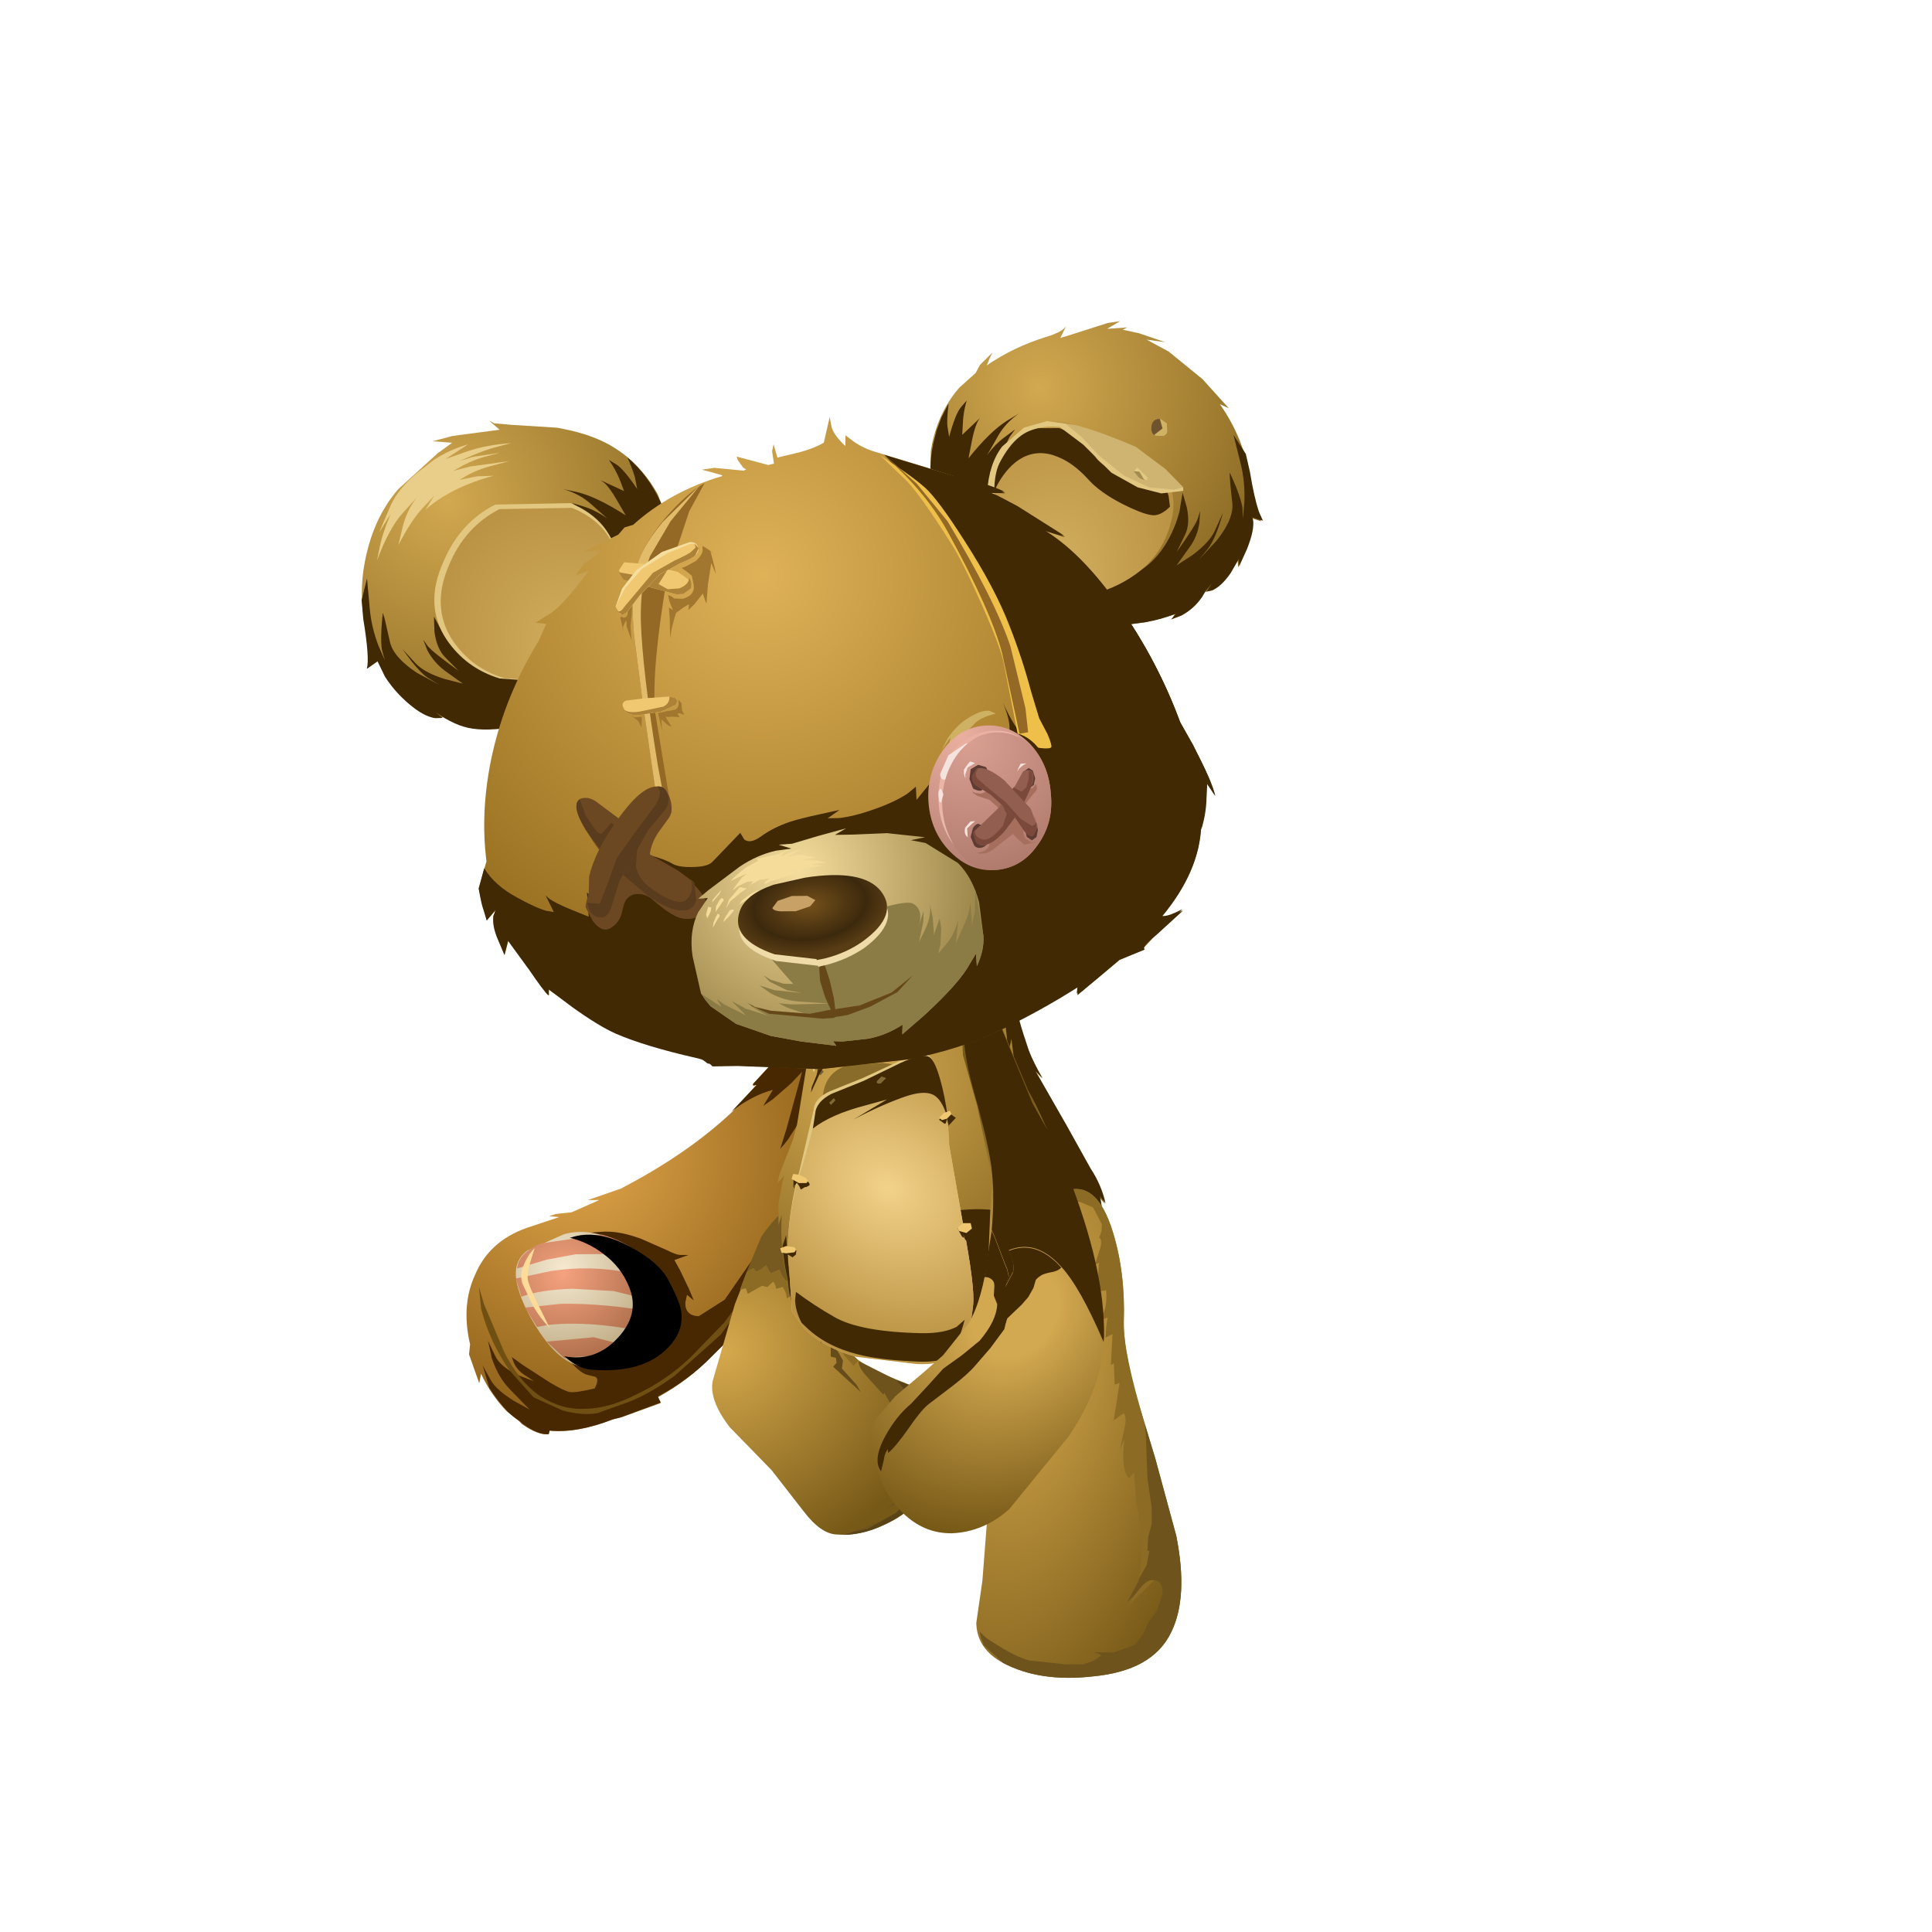 <?xml version="1.0" encoding="UTF-8" standalone="no"?>
<svg xmlns:xlink="http://www.w3.org/1999/xlink" height="300.0px" width="300.0px" xmlns="http://www.w3.org/2000/svg">
  <g transform="matrix(1.0, 0.0, 0.0, 1.0, 0.0, 0.0)">
    <use height="14.3" transform="matrix(1.497, -2.366, 2.338, 1.479, 65.261, 211.148)" width="30.25" xlink:href="#shape0"/>
    <use height="47.45" transform="matrix(0.936, -0.462, 0.449, 0.936, 60.65, 183.55)" width="71.85" xlink:href="#sprite0"/>
    <use height="13.1" transform="matrix(1.497, -2.366, 2.338, 1.479, 69.058, 208.249)" width="18.05" xlink:href="#shape2"/>
    <use height="21.85" transform="matrix(0.936, -0.462, 0.449, 0.936, 80.65, 196.05)" width="18.9" xlink:href="#sprite1"/>
    <use height="11.75" transform="matrix(0.936, -0.462, 0.449, 0.936, 79.347, 195.627)" width="3.95" xlink:href="#sprite2"/>
    <use height="17.3" transform="matrix(2.615, -1.47, 1.423, 2.531, 100.876, 199.801)" width="10.75" xlink:href="#shape5"/>
    <use height="21.1" transform="matrix(2.971, 0.405, -0.434, 3.181, 126.496, 141.264)" width="17.1" xlink:href="#shape6"/>
    <use height="70.95" transform="matrix(0.884, 0.12, -0.129, 0.946, 128.6, 141.55)" width="55.2" xlink:href="#sprite3"/>
    <use height="9.05" transform="matrix(0.884, 0.12, -0.129, 0.946, 141.756, 146.903)" width="17.25" xlink:href="#sprite4"/>
    <use height="9.75" transform="matrix(0.884, 0.12, -0.129, 0.946, 129.394, 147.806)" width="18.3" xlink:href="#sprite5"/>
    <use height="2.65" transform="matrix(2.971, 0.405, -0.434, 3.181, 128.813, 147.575)" width="5.8" xlink:href="#shape10"/>
    <use height="4.95" transform="matrix(0.884, 0.12, -0.129, 0.946, 130.206, 147.894)" width="15.65" xlink:href="#sprite6"/>
    <use height="4.25" transform="matrix(0.884, 0.12, -0.129, 0.946, 130.744, 147.956)" width="15.45" xlink:href="#sprite7"/>
    <use height="3.6" transform="matrix(0.884, 0.12, -0.129, 0.946, 131.6, 148.1)" width="13.95" xlink:href="#sprite8"/>
    <use height="18.95" transform="matrix(2.971, 0.405, -0.434, 3.181, 128.193, 148.787)" width="10.0" xlink:href="#shape14"/>
    <use height="14.15" transform="matrix(0.884, 0.12, -0.129, 0.946, 128.05, 161.85)" width="23.0" xlink:href="#sprite9"/>
    <use height="8.9" transform="matrix(0.884, 0.12, -0.129, 0.946, 123.55, 200.6)" width="29.8" xlink:href="#sprite10"/>
    <use height="1.6" transform="matrix(2.971, 0.405, -0.434, 3.181, 127.476, 161.813)" width="2.9" xlink:href="#shape17"/>
    <use height="1.15" transform="matrix(0.884, 0.12, -0.129, 0.946, 136.15, 162.65)" width="2.15" xlink:href="#sprite11"/>
    <use height="4.45" transform="matrix(0.884, 0.12, -0.129, 0.946, 126.323, 165.426)" width="1.85" xlink:href="#sprite12"/>
    <use height="1.15" transform="matrix(0.884, 0.12, -0.129, 0.946, 126.2, 165.4)" width="0.8" xlink:href="#sprite13"/>
    <use height="1.25" transform="matrix(0.884, 0.12, -0.129, 0.946, 129.207, 163.753)" width="4.4" xlink:href="#sprite14"/>
    <use height="1.1" transform="matrix(0.884, 0.12, -0.129, 0.946, 133.656, 162.103)" width="1.3" xlink:href="#sprite15"/>
    <use height="9.4" transform="matrix(2.971, 0.405, -0.434, 3.181, 125.025, 165.367)" width="9.85" xlink:href="#shape23"/>
    <use height="25.3" transform="matrix(2.995, 0.159, -0.159, 2.995, 155.208, 184.013)" width="10.5" xlink:href="#shape24"/>
    <use height="15.35" transform="matrix(2.892, 2.302, -2.845, 3.573, 152.186, 154.871)" width="14.45" xlink:href="#shape25"/>
    <use height="30.1" transform="matrix(0.553, 0.983, -1.073, 0.796, 159.35, 187.15)" width="17.65" xlink:href="#sprite16"/>
    <use height="14.7" transform="matrix(0.553, 0.983, -1.073, 0.796, 153.072, 154.635)" width="48.3" xlink:href="#sprite17"/>
    <use height="16.0" transform="matrix(2.991, -0.211, 0.211, 2.991, 142.824, 52.062)" width="16.95" xlink:href="#shape28"/>
    <use height="41.7" transform="matrix(0.89, -0.063, 0.063, 0.89, 143.7, 62.65)" width="57.15" xlink:href="#sprite18"/>
    <use height="9.1" transform="matrix(2.991, -0.211, 0.211, 2.991, 152.841, 66.235)" width="9.5" xlink:href="#shape30"/>
    <use height="16.65" transform="matrix(0.89, -0.063, 0.063, 0.89, 152.0, 67.05)" width="32.25" xlink:href="#sprite19"/>
    <use height="16.05" transform="matrix(2.991, -0.211, 0.211, 2.991, 54.289, 66.869)" width="42.85" xlink:href="#shape32"/>
    <use height="46.05" transform="matrix(0.89, -0.063, 0.063, 0.89, 54.8, 74.05)" width="54.2" xlink:href="#sprite20"/>
    <use height="9.75" transform="matrix(2.991, -0.211, 0.211, 2.991, 66.349, 78.043)" width="9.65" xlink:href="#shape34"/>
    <use height="19.0" transform="matrix(0.89, -0.063, 0.063, 0.89, 57.35, 70.1)" width="24.7" xlink:href="#sprite21"/>
    <use height="33.7" transform="matrix(2.991, -0.211, 0.211, 2.991, 69.466, 68.956)" width="38.4" xlink:href="#shape36"/>
    <use height="106.05" transform="matrix(0.89, -0.063, 0.063, 0.89, 69.9, 75.4)" width="129.0" xlink:href="#sprite22"/>
    <use height="52.95" transform="matrix(0.89, -0.063, 0.063, 0.89, 136.65, 70.7)" width="26.2" xlink:href="#sprite23"/>
    <use height="15.0" transform="matrix(2.991, -0.211, 0.211, 2.991, 137.049, 70.354)" width="6.5" xlink:href="#shape39"/>
    <use height="13.55" transform="matrix(0.89, -0.063, 0.063, 0.89, 145.75, 110.9)" width="9.9" xlink:href="#sprite24"/>
    <use height="17.15" transform="matrix(2.991, -0.211, 0.211, 2.991, 94.316, 76.072)" width="5.3" xlink:href="#shape41"/>
    <use height="32.25" transform="matrix(0.89, -0.063, 0.063, 0.89, 107.15, 138.3)" width="68.45" xlink:href="#sprite25"/>
    <use height="101.6" transform="matrix(0.89, -0.063, 0.063, 0.89, 78.25, 78.55)" width="119.8" xlink:href="#sprite26"/>
    <use height="23.8" transform="matrix(0.89, -0.063, 0.063, 0.89, 89.703, 123.344)" width="21.05" xlink:href="#sprite27"/>
    <use height="6.55" transform="matrix(2.991, -0.211, 0.211, 2.991, 89.358, 123.014)" width="5.9" xlink:href="#shape45"/>
    <use height="25.85" transform="matrix(0.89, -0.063, 0.063, 0.89, 146.3, 114.5)" width="19.45" xlink:href="#sprite28"/>
    <use height="16.0" transform="matrix(2.991, -0.211, 0.211, 2.991, 105.249, 116.033)" width="19.1" xlink:href="#shape47"/>
    <use height="300.0" transform="matrix(1.0, 0.0, 0.0, 1.0, 0.0, -0.05)" width="300.0" xlink:href="#shape48"/>
  </g>
  <defs>
    <g id="shape0" transform="matrix(1.0, 0.0, 0.0, 1.0, 29.1, 7.95)">
      <path d="M0.0 -0.7 L1.15 -0.55 0.25 0.3 -4.45 3.2 Q-6.45 4.45 -10.4 5.3 L-10.1 5.45 -10.55 5.5 -12.1 5.6 -12.25 5.6 -18.75 5.85 -17.9 6.35 -20.3 5.75 Q-22.1 5.4 -23.8 4.45 L-24.0 4.75 -25.85 3.3 -26.2 2.95 Q-27.9 1.7 -28.6 0.3 L-28.8 0.35 Q-29.15 -0.1 -29.1 -1.2 L-29.05 -1.4 -28.95 -2.3 Q-28.65 -3.55 -27.95 -4.65 L-28.45 -4.45 -27.4 -5.8 -26.9 -6.05 Q-25.35 -7.65 -23.5 -7.9 -21.5 -8.25 -19.75 -6.85 L-18.3 -5.65 -18.55 -6.15 -18.25 -5.9 -17.7 -5.2 -16.3 -4.25 -16.65 -4.8 -15.1 -3.55 -15.0 -3.5 Q-11.5 -1.45 -8.25 -0.6 L-6.2 -0.25 Q-6.5 -0.4 -6.3 -0.45 L-4.4 -0.1 -1.15 -0.35 0.0 -0.7" fill="url(#gradient0)" fill-rule="evenodd" stroke="none"/>
    </g>
    <radialGradient cx="0" cy="0" gradientTransform="matrix(0.011, 0.018, 0.018, -0.011, -14.65, -6.7)" gradientUnits="userSpaceOnUse" id="gradient0" r="819.2" spreadMethod="pad">
      <stop offset="0.0" stop-color="#e2a64b"/>
      <stop offset="1.0" stop-color="#825711"/>
    </radialGradient>
    <g id="sprite0" transform="matrix(1.0, 0.0, 0.0, 1.0, 0.0, 0.0)">
      <use height="47.45" transform="matrix(1.0, 0.0, 0.0, 1.0, 0.0, 0.0)" width="71.85" xlink:href="#shape1"/>
    </g>
    <g id="shape1" transform="matrix(1.0, 0.0, 0.0, 1.0, 0.0, 0.0)">
      <path d="M68.95 1.45 Q71.45 -0.45 71.8 0.15 72.1 0.65 70.9 3.2 66.5 11.45 64.25 16.4 61.65 22.2 53.8 29.55 L54.75 29.55 50.3 32.65 50.0 32.85 Q42.3 39.1 35.45 42.65 L38.15 42.5 31.9 44.65 Q27.3 46.3 22.05 46.45 L22.05 47.45 15.8 46.8 14.55 46.55 Q8.95 46.05 5.35 43.85 L5.0 44.3 Q3.5 43.65 2.2 41.2 L1.95 40.6 Q1.25 39.5 0.9 38.4 0.35 36.7 0.0 34.15 L0.55 30.7 0.7 33.3 Q0.85 34.95 2.45 37.5 L4.0 39.7 2.7 35.8 Q1.85 33.35 2.25 30.3 L2.85 27.75 2.85 30.35 Q2.85 32.0 4.65 34.3 L6.45 36.25 5.5 34.65 Q4.9 33.6 4.9 32.45 L5.0 31.5 6.0 33.35 8.45 37.4 Q9.85 39.55 10.55 40.05 11.3 40.55 14.1 41.2 15.4 40.2 14.9 39.65 L13.95 38.85 Q13.45 38.4 13.05 37.45 L11.75 34.0 Q10.95 31.5 10.95 30.25 10.95 29.1 16.8 24.3 L22.65 19.75 Q24.95 20.45 26.35 21.25 28.1 22.25 30.0 24.25 L32.7 27.45 Q33.6 28.65 34.15 28.95 L35.25 29.5 33.05 29.25 33.15 30.95 33.15 34.1 33.05 35.95 32.5 34.75 31.8 35.65 Q31.2 36.75 31.75 37.6 32.05 38.05 32.7 38.4 L37.25 37.9 41.6 35.45 Q46.7 32.65 47.85 31.2 L46.2 33.65 50.8 29.55 Q53.7 27.0 56.7 22.45 L59.15 18.4 58.35 19.2 56.05 20.6 Q55.25 21.0 54.4 21.35 L56.55 19.05 62.3 12.45 60.0 13.3 56.6 14.2 54.9 14.45 57.2 12.95 Q54.25 12.3 50.3 13.1 L55.4 11.2 Q54.6 11.1 55.05 10.8 L59.85 8.95 Q63.9 6.65 66.8 3.8 L68.95 1.45" fill="#472800" fill-rule="evenodd" stroke="none"/>
    </g>
    <g id="shape2" transform="matrix(1.0, 0.0, 0.0, 1.0, 27.5, 7.35)">
      <path d="M-15.3 5.75 L-19.0 5.55 -22.3 4.6 Q-23.9 3.95 -24.9 3.2 L-26.35 2.05 Q-26.9 1.45 -27.25 0.35 L-27.5 -1.45 -26.95 -3.4 Q-26.2 -5.2 -24.9 -6.6 L-23.95 -7.35 -24.6 -6.6 -26.25 -4.2 Q-27.2 -2.6 -27.25 -1.15 -27.25 0.3 -26.5 1.35 -25.8 2.45 -24.3 3.35 -22.75 4.35 -20.95 4.8 L-18.35 5.35 -16.45 5.5 -11.8 5.35 -9.95 5.15 -9.45 5.1 -12.65 5.6 -15.3 5.75" fill="#705012" fill-rule="evenodd" stroke="none"/>
      <path d="M-18.95 -4.9 Q-17.8 -3.85 -17.65 -1.75 -17.5 0.05 -18.05 1.0 L-19.05 2.5 Q-19.85 3.25 -20.85 3.1 -23.1 2.85 -24.55 0.05 -25.15 -1.05 -24.3 -3.05 -23.5 -4.9 -22.5 -5.8 -21.7 -6.5 -20.8 -6.15 L-18.95 -4.9" fill="url(#gradient1)" fill-rule="evenodd" stroke="none"/>
      <path d="M-23.65 0.65 Q-23.95 -0.25 -24.75 -1.15 L-24.5 -2.5 -22.9 -0.4 -22.55 0.7 Q-22.25 1.45 -22.25 1.8 L-22.35 2.05 -22.4 2.3 -22.25 2.65 -23.55 1.55 -23.65 0.65" fill="url(#gradient2)" fill-rule="evenodd" stroke="none"/>
      <path d="M-19.55 -3.75 L-20.65 -4.95 -21.95 -6.1 Q-21.15 -6.5 -20.05 -5.7 L-17.85 -3.1 Q-17.4 -1.65 -17.7 0.0 -17.85 -0.85 -18.5 -2.1 L-19.55 -3.75" fill="url(#gradient3)" fill-rule="evenodd" stroke="none"/>
      <path d="M-19.85 1.9 L-19.6 2.9 -20.8 3.1 -20.8 2.85 Q-21.95 -0.7 -23.65 -2.9 L-24.1 -3.4 -23.55 -4.55 -22.3 -2.95 Q-21.0 -0.95 -19.85 1.9" fill="url(#gradient4)" fill-rule="evenodd" stroke="none"/>
      <path d="M-22.45 -5.85 L-21.05 -4.4 Q-19.6 -2.7 -18.85 -0.7 L-18.25 1.3 -19.05 2.5 -19.6 0.8 -20.15 -0.85 -21.25 -2.85 Q-22.25 -4.35 -23.15 -5.05 L-22.5 -5.8 -22.45 -5.85" fill="url(#gradient5)" fill-rule="evenodd" stroke="none"/>
    </g>
    <radialGradient cx="0" cy="0" gradientTransform="matrix(-0.001, 0.009, 0.009, 0.001, -20.6, -3.9)" gradientUnits="userSpaceOnUse" id="gradient1" r="819.2" spreadMethod="pad">
      <stop offset="0.0" stop-color="#f5e9d0"/>
      <stop offset="1.0" stop-color="#ab9468"/>
    </radialGradient>
    <radialGradient cx="0" cy="0" gradientTransform="matrix(-1.0E-4, 0.008, 0.008, 1.0E-4, -20.85, -3.75)" gradientUnits="userSpaceOnUse" id="gradient2" r="819.2" spreadMethod="pad">
      <stop offset="0.0" stop-color="#f5a27f"/>
      <stop offset="1.0" stop-color="#995f3c"/>
    </radialGradient>
    <radialGradient cx="0" cy="0" gradientTransform="matrix(-1.0E-4, 0.008, 0.008, 1.0E-4, -20.85, -3.75)" gradientUnits="userSpaceOnUse" id="gradient3" r="819.2" spreadMethod="pad">
      <stop offset="0.0" stop-color="#f5a27f"/>
      <stop offset="1.0" stop-color="#995f3c"/>
    </radialGradient>
    <radialGradient cx="0" cy="0" gradientTransform="matrix(-1.0E-4, 0.008, 0.008, 1.0E-4, -20.85, -3.75)" gradientUnits="userSpaceOnUse" id="gradient4" r="819.2" spreadMethod="pad">
      <stop offset="0.0" stop-color="#f5a27f"/>
      <stop offset="1.0" stop-color="#995f3c"/>
    </radialGradient>
    <radialGradient cx="0" cy="0" gradientTransform="matrix(-1.0E-4, 0.008, 0.008, 1.0E-4, -20.85, -3.75)" gradientUnits="userSpaceOnUse" id="gradient5" r="819.2" spreadMethod="pad">
      <stop offset="0.0" stop-color="#f5a27f"/>
      <stop offset="1.0" stop-color="#995f3c"/>
    </radialGradient>
    <g id="sprite1" transform="matrix(1.0, 0.0, 0.0, 1.0, 0.0, 0.0)">
      <use height="21.85" transform="matrix(1.0, 0.0, 0.0, 1.0, 0.0, 0.0)" width="18.9" xlink:href="#shape3"/>
    </g>
    <g id="shape3" transform="matrix(1.0, 0.0, 0.0, 1.0, 0.0, 0.0)">
      <path d="M13.15 10.45 Q13.35 7.25 11.8 4.35 10.55 1.85 8.35 0.0 L8.5 0.05 Q12.6 0.6 15.9 5.25 18.7 9.15 18.85 12.1 19.0 15.5 18.65 16.95 17.95 19.65 15.3 20.9 9.95 23.45 2.7 19.1 1.1 18.15 0.0 15.55 3.85 18.4 8.4 16.6 12.95 14.85 13.15 10.45" fill="#000000" fill-rule="evenodd" stroke="none"/>
    </g>
    <g id="sprite2" transform="matrix(1.0, 0.0, 0.0, 1.0, -0.05, 0.0)">
      <use height="11.75" transform="matrix(1.0, 0.0, 0.0, 1.0, 0.05, 0.0)" width="3.95" xlink:href="#shape4"/>
    </g>
    <g id="shape4" transform="matrix(1.0, 0.0, 0.0, 1.0, -0.05, 0.0)">
      <path d="M4.0 0.0 Q1.35 2.65 1.05 3.7 0.7 4.75 0.85 10.5 L0.85 11.75 Q0.05 9.15 0.05 7.05 L0.05 4.0 Q0.2 2.65 1.2 1.75 2.7 0.35 4.0 0.0" fill="#ffdb99" fill-rule="evenodd" stroke="none"/>
    </g>
    <g id="shape5" transform="matrix(1.0, 0.0, 0.0, 1.0, 9.25, 1.5)">
      <path d="M-2.95 -0.9 Q-1.25 -1.8 -0.1 -1.4 L1.3 -0.25 Q1.75 0.3 1.2 1.95 L0.4 3.9 -0.85 5.3 Q-1.85 6.4 -1.85 6.85 -1.85 7.35 -0.85 8.8 L0.7 10.8 Q1.25 11.5 0.55 12.9 -0.2 14.4 -1.7 15.15 -3.1 15.9 -4.7 15.75 -6.1 15.65 -7.1 14.95 -7.8 14.5 -8.0 13.0 L-8.4 10.25 -9.2 7.15 Q-9.45 5.35 -8.8 4.55 L-5.85 1.55 -2.95 -0.9" fill="url(#gradient6)" fill-rule="evenodd" stroke="none"/>
      <path d="M-1.95 4.8 L-2.15 4.9 Q-1.65 4.4 -0.95 4.45 L-1.25 5.05 -1.65 5.65 -1.7 6.35 -1.85 6.85 -1.7 7.4 -2.05 7.55 -2.2 6.85 -2.2 6.1 -2.4 6.5 -2.45 6.1 -2.5 5.85 -1.95 4.8" fill="#8c6b25" fill-rule="evenodd" stroke="none"/>
      <path d="M-4.5 0.35 L-4.1 0.35 -4.05 0.6 -3.75 0.6 -3.45 0.55 -3.45 1.05 -2.95 1.1 -3.0 1.45 -2.95 1.8 -2.75 1.95 -2.4 2.0 -2.4 2.45 -2.35 2.95 -1.9 2.75 -1.5 2.8 Q-1.35 3.0 -1.7 3.55 L-2.3 4.15 -2.3 4.0 -3.3 4.25 -2.85 3.9 -2.55 3.4 -3.35 3.4 -2.95 3.15 -2.75 2.8 -3.0 2.6 -3.35 2.65 -3.25 2.3 -3.25 2.0 -3.45 1.95 -3.6 1.9 Q-3.5 1.7 -3.55 1.5 L-3.95 1.6 -4.15 1.4 -5.0 1.4 -4.95 1.1 -5.25 1.0 -4.5 0.35" fill="#8c6b25" fill-rule="evenodd" stroke="none"/>
      <path d="M-2.95 -0.9 Q-1.25 -1.8 -0.1 -1.4 L1.3 -0.25 1.5 0.2 -1.25 3.4 Q-1.4 3.3 -1.7 3.55 -1.35 3.0 -1.5 2.8 L-1.9 2.75 -2.35 2.95 -2.4 2.45 -2.4 2.0 -2.75 1.95 -2.95 1.8 -3.0 1.45 -2.95 1.1 -3.45 1.05 -3.45 0.55 -3.75 0.6 -4.05 0.6 -4.1 0.35 -4.5 0.35 -2.95 -0.9" fill="#765a1f" fill-rule="evenodd" stroke="none"/>
      <path d="M-0.95 4.45 Q-0.6 4.5 -0.4 4.65 L-0.35 4.7 -1.7 6.35 -1.65 5.65 -1.25 5.05 -0.95 4.45" fill="#765a1f" fill-rule="evenodd" stroke="none"/>
      <path d="M-5.55 15.5 L-6.3 15.25 -5.65 15.35 -4.95 15.45 -3.9 15.5 -5.55 15.5" fill="#6e531d" fill-rule="evenodd" stroke="none"/>
      <path d="M-0.4 9.8 L-0.3 10.35 -0.2 11.1 -0.25 12.1 -0.55 12.55 -0.85 13.0 -0.2 12.6 Q0.05 13.4 -1.95 14.55 L-3.15 15.25 -3.1 15.15 -4.2 15.05 -3.05 14.85 Q-2.3 14.75 -2.0 14.3 L-2.65 14.15 -3.35 14.15 -2.45 13.75 -1.6 13.25 -2.1 13.2 -1.15 13.0 Q-0.45 12.65 -0.6 12.25 L-0.95 12.45 -0.6 12.0 -0.45 11.45 Q-0.6 11.0 -0.9 11.25 L-1.0 10.85 -1.0 10.45 -1.35 10.6 -1.35 9.6 -1.45 9.65 -1.7 8.5 Q-1.9 7.7 -1.7 7.45 L-0.5 9.3 -0.4 9.8" fill="#6e531d" fill-rule="evenodd" stroke="none"/>
      <path d="M-0.3 10.35 L-0.4 9.8 -0.5 9.3 0.7 10.8 Q1.25 11.5 0.55 12.9 -0.2 14.4 -1.7 15.15 -3.0 15.85 -4.55 15.75 -5.8 15.7 -6.8 15.15 L-6.35 15.25 -6.3 15.25 -5.55 15.5 -3.9 15.5 -3.7 15.45 -3.15 15.25 -1.95 14.55 Q0.05 13.4 -0.2 12.6 L-0.85 13.0 -0.55 12.55 -0.25 12.1 -0.2 11.1 -0.3 10.35" fill="#594317" fill-rule="evenodd" stroke="none"/>
      <path d="M1.5 0.2 Q1.6 0.95 1.1 2.3 L0.4 3.9 -0.35 4.7 -0.4 4.65 Q-0.6 4.5 -0.95 4.45 -1.65 4.4 -2.15 4.9 L-2.25 5.05 -2.5 5.85 -2.45 6.1 -2.4 6.5 -2.4 7.0 -2.5 7.15 -2.65 7.35 -2.5 8.05 -2.4 8.5 -2.4 8.95 -2.5 8.6 -2.65 8.15 -2.9 7.35 -2.95 7.2 -3.0 7.05 -2.9 7.0 -2.75 6.95 -2.65 6.7 -2.85 6.5 -2.55 5.95 Q-2.5 5.6 -2.95 5.6 L-2.5 4.45 -2.3 4.15 -1.7 3.55 Q-1.4 3.3 -1.25 3.4 L1.5 0.2" fill="#654c1a" fill-rule="evenodd" stroke="none"/>
    </g>
    <radialGradient cx="0" cy="0" gradientTransform="matrix(-0.002, 0.014, 0.015, 0.002, -7.5, 3.45)" gradientUnits="userSpaceOnUse" id="gradient6" r="819.2" spreadMethod="pad">
      <stop offset="0.0" stop-color="#d5a84c"/>
      <stop offset="1.0" stop-color="#775917"/>
    </radialGradient>
    <g id="shape6" transform="matrix(1.0, 0.0, 0.0, 1.0, 8.55, 10.6)">
      <path d="M-1.55 -7.7 Q-2.6 -7.1 -4.85 -6.25 L-6.85 -5.55 -7.7 -6.15 Q-8.15 -6.6 -7.7 -7.25 -7.2 -8.0 -4.95 -9.1 -2.7 -10.2 -1.8 -10.2 L-0.45 -10.15 -0.05 -9.95 -0.2 -9.1 Q-0.5 -8.35 -1.55 -7.7" fill="#736035" fill-rule="evenodd" stroke="none"/>
      <path d="M-2.35 -7.05 L-6.15 -5.95 -6.85 -6.05 -7.35 -6.15 -8.05 -6.6 -8.0 -6.9 -7.45 -7.55 -6.85 -7.9 -6.75 -7.9 -7.2 -7.55 -7.7 -7.1 Q-7.9 -6.6 -7.05 -6.8 -5.5 -7.1 -4.0 -7.95 L-1.4 -9.25 Q-0.5 -9.2 -0.6 -9.0 L-1.3 -8.05 Q-1.95 -7.2 -2.35 -7.05" fill="#dbc17f" fill-rule="evenodd" stroke="none"/>
      <path d="M1.5 -10.5 L1.5 -10.6 1.55 -10.5 1.55 -10.55 1.6 -10.25 2.05 -9.0 2.5 -7.7 2.2 -8.0 2.35 -7.5 Q2.55 -6.8 3.4 -5.25 L4.3 -4.0 3.9 -4.3 5.9 -1.85 7.4 0.0 8.4 1.6 8.05 1.3 8.15 1.5 8.45 2.75 8.55 3.7 8.35 5.35 8.05 6.0 7.95 5.6 6.85 7.3 6.0 7.85 5.5 8.1 5.7 7.8 Q4.0 9.0 1.65 9.7 -0.75 10.45 -2.85 10.3 L-2.65 10.5 -3.75 10.3 Q-3.85 10.25 -4.1 10.1 -5.7 9.7 -6.5 8.7 L-6.95 8.05 -6.9 8.6 -7.3 7.45 -7.35 7.3 Q-7.95 6.0 -8.1 4.25 L-8.2 4.75 -8.35 3.7 -8.3 2.7 -8.25 2.35 -8.55 2.75 -8.5 2.3 -8.05 0.55 -7.95 -0.2 -7.85 -3.8 -8.05 -3.5 -8.2 -3.45 -8.0 -3.9 -7.9 -4.95 -8.05 -6.6 -7.05 -6.55 Q-5.65 -6.7 -3.8 -7.7 L0.4 -10.0 1.5 -10.5" fill="url(#gradient7)" fill-rule="evenodd" stroke="none"/>
    </g>
    <radialGradient cx="0" cy="0" gradientTransform="matrix(0.01, 0.014, 0.016, -0.01, -4.75, -2.7)" gradientUnits="userSpaceOnUse" id="gradient7" r="819.2" spreadMethod="pad">
      <stop offset="0.0" stop-color="#d2a850"/>
      <stop offset="1.0" stop-color="#775917"/>
    </radialGradient>
    <g id="sprite3" transform="matrix(1.0, 0.0, 0.0, 1.0, 0.0, 0.0)">
      <use height="70.95" transform="matrix(1.0, 0.0, 0.0, 1.0, 0.0, 0.0)" width="55.2" xlink:href="#shape7"/>
    </g>
    <g id="shape7" transform="matrix(1.0, 0.0, 0.0, 1.0, 0.0, 0.0)">
      <path d="M41.75 46.45 Q44.3 47.85 44.7 46.0 45.1 44.1 43.75 39.7 L41.95 34.45 40.1 30.1 38.65 26.95 38.6 28.45 Q37.75 27.1 36.9 24.6 L34.6 16.5 34.4 18.8 33.35 14.75 Q32.95 13.2 31.95 11.35 L31.0 9.75 31.6 11.4 Q32.05 12.6 32.0 13.75 L31.6 12.9 30.7 11.8 30.1 11.35 30.4 12.35 30.75 14.2 30.1 12.95 Q29.75 12.2 28.85 11.5 L28.05 10.9 28.65 12.1 Q29.1 12.95 29.35 14.85 L27.9 13.05 Q27.05 11.95 25.2 10.75 L23.55 9.75 26.65 13.4 25.95 13.2 25.0 13.1 24.6 13.15 25.25 14.25 24.75 14.0 22.15 13.5 23.65 15.7 21.95 14.8 Q20.9 14.2 18.65 14.1 L16.65 14.15 18.25 15.05 16.95 14.95 10.15 14.9 8.75 14.8 Q8.5 15.35 8.75 16.05 9.3 18.5 8.8 19.2 L7.6 20.05 Q6.8 19.85 7.0 18.9 L7.5 16.05 7.7 14.6 2.95 13.55 Q7.7 12.95 13.65 9.65 22.9 4.5 27.85 2.0 L31.55 0.3 31.55 0.0 31.6 0.25 31.7 0.2 31.85 1.05 33.25 5.35 34.75 9.65 33.85 8.7 34.4 10.45 Q35.05 12.75 37.85 17.95 39.0 20.0 40.9 22.15 L39.5 21.15 46.2 29.3 51.25 35.6 Q53.55 38.05 54.7 40.95 L53.55 39.9 53.8 40.55 Q54.6 42.8 54.8 44.9 L55.15 48.0 Q55.35 50.8 54.5 53.55 L53.55 55.75 53.15 54.45 Q51.1 58.4 49.45 60.05 47.8 61.7 44.9 62.75 L45.65 61.8 Q39.9 65.9 32.05 68.25 23.9 70.65 16.9 70.15 L17.45 70.9 Q16.6 71.15 13.9 70.15 L12.6 69.5 Q7.25 68.2 4.5 64.8 L3.0 62.7 3.25 64.5 Q2.15 62.3 1.8 60.6 L1.7 60.2 Q0.65 57.8 0.0 54.85 L0.35 53.1 1.7 58.85 1.85 57.25 2.45 59.85 Q2.85 61.5 4.4 63.4 L5.85 64.95 5.25 63.9 4.35 61.2 3.85 59.25 5.65 62.0 Q6.8 63.7 8.95 65.2 L10.85 66.3 9.65 65.2 8.5 63.8 8.2 63.25 8.8 63.9 12.05 65.95 10.55 64.3 8.45 61.25 7.5 59.45 9.45 61.5 Q11.4 63.6 14.1 64.15 L13.3 63.55 11.75 62.1 12.7 62.45 15.35 62.85 Q17.05 62.9 18.55 60.1 19.9 57.5 21.4 51.7 22.6 47.0 29.5 45.3 33.55 44.3 37.75 44.5 L41.75 46.45" fill="#402903" fill-rule="evenodd" stroke="none"/>
    </g>
    <g id="sprite4" transform="matrix(1.0, 0.0, 0.0, 1.0, 0.0, 0.05)">
      <use height="9.05" transform="matrix(1.0, 0.0, 0.0, 1.0, 0.0, -0.05)" width="17.25" xlink:href="#shape8"/>
    </g>
    <g id="shape8" transform="matrix(1.0, 0.0, 0.0, 1.0, 0.0, 0.05)">
      <path d="M15.75 0.2 Q16.2 0.45 16.5 1.3 L17.2 5.15 16.2 5.0 16.7 6.55 Q17.25 8.05 17.25 9.0 L16.15 7.3 Q15.45 6.2 14.55 5.75 L13.85 5.5 14.35 6.5 13.6 6.15 12.1 5.85 11.3 5.8 12.1 6.75 Q11.35 6.9 9.0 6.0 7.8 5.55 5.3 6.05 L1.1 6.2 0.15 6.15 0.0 6.1 Q-0.1 5.85 0.9 5.05 L1.95 4.25 Q2.85 2.55 3.6 2.15 L8.5 1.0 14.05 0.0 15.75 0.2" fill="#402903" fill-rule="evenodd" stroke="none"/>
    </g>
    <g id="sprite5" transform="matrix(1.0, 0.0, 0.0, 1.0, -0.05, 0.0)">
      <use height="9.75" transform="matrix(1.0, 0.0, 0.0, 1.0, 0.05, 0.0)" width="18.3" xlink:href="#shape9"/>
    </g>
    <g id="shape9" transform="matrix(1.0, 0.0, 0.0, 1.0, -0.05, 0.0)">
      <path d="M15.65 0.0 L16.4 0.05 17.15 0.65 17.25 1.0 17.05 1.55 16.95 2.3 16.95 2.55 17.2 2.65 17.9 3.35 18.25 3.75 18.35 4.2 18.25 4.6 17.85 5.0 17.5 5.3 16.8 5.25 16.35 5.2 16.0 5.35 15.6 5.3 15.6 5.05 14.55 4.85 14.0 4.7 13.6 4.35 Q13.2 4.05 12.45 3.85 L11.7 3.95 10.85 4.4 10.15 4.7 9.65 5.05 9.0 5.3 8.1 5.55 6.75 6.05 Q6.55 6.15 6.7 7.1 6.8 7.9 5.85 7.75 L4.95 7.4 4.15 7.1 Q3.75 7.05 3.65 7.35 L3.25 8.2 2.45 8.75 Q2.5 9.3 1.75 9.65 1.0 10.0 0.85 9.25 L0.35 8.85 Q0.0 8.55 0.05 7.6 0.1 6.7 0.4 6.25 L14.5 0.2 15.65 0.0" fill="#402903" fill-rule="evenodd" stroke="none"/>
    </g>
    <g id="shape10" transform="matrix(1.0, 0.0, 0.0, 1.0, 7.5, 8.75)">
      <path d="M-2.05 -8.75 L-1.85 -8.65 -1.9 -8.45 Q-1.9 -8.3 -2.25 -8.15 L-2.2 -8.15 -2.1 -8.1 -2.05 -7.95 -1.95 -7.95 -1.75 -7.85 Q-1.65 -7.75 -1.85 -7.65 L-1.8 -7.65 -1.85 -7.45 Q-1.95 -7.3 -2.2 -7.45 L-2.35 -7.4 -2.4 -7.5 -2.45 -7.65 -2.5 -7.65 -2.65 -7.5 -2.95 -7.55 -3.15 -7.75 -3.45 -7.5 -3.65 -7.45 -3.75 -7.5 -3.75 -7.45 -3.85 -7.4 -4.0 -7.4 -4.15 -7.5 -4.5 -7.3 -4.8 -7.2 -5.0 -7.05 -5.3 -7.0 -5.5 -6.9 -5.7 -6.8 -5.9 -6.5 Q-6.0 -6.3 -6.25 -6.35 L-6.4 -6.25 -6.55 -6.2 -6.65 -6.25 -6.85 -6.1 -7.1 -6.2 -7.2 -6.35 -7.45 -6.4 -7.45 -6.5 -7.45 -6.55 -7.5 -6.65 -7.45 -6.9 -7.25 -7.2 -7.3 -7.35 -7.1 -7.5 -7.15 -7.55 -7.15 -7.7 -6.95 -7.8 -6.95 -7.9 -6.8 -8.1 -6.2 -8.35 -5.7 -8.45 -5.15 -8.5 -4.7 -8.55 -4.55 -8.45 -3.15 -8.65 -2.05 -8.75" fill="url(#gradient8)" fill-rule="evenodd" stroke="none"/>
    </g>
    <radialGradient cx="0" cy="0" gradientTransform="matrix(0.006, -4.0E-4, -1.0E-4, -0.005, -6.5, -7.85)" gradientUnits="userSpaceOnUse" id="gradient8" r="819.2" spreadMethod="pad">
      <stop offset="0.0" stop-color="#e9d6a8"/>
      <stop offset="1.0" stop-color="#c1af78"/>
    </radialGradient>
    <g id="sprite6" transform="matrix(1.0, 0.0, 0.0, 1.0, 0.05, 0.0)">
      <use height="4.95" transform="matrix(1.0, 0.0, 0.0, 1.0, -0.05, 0.0)" width="15.65" xlink:href="#shape11"/>
    </g>
    <g id="shape11" transform="matrix(1.0, 0.0, 0.0, 1.0, 0.05, 0.0)">
      <path d="M15.6 2.0 L15.3 2.35 14.7 2.8 13.85 2.95 12.85 3.0 11.75 3.1 10.95 3.0 10.5 3.3 9.65 3.45 9.1 3.3 8.85 3.7 7.95 4.5 7.8 3.9 7.6 3.3 6.8 3.45 6.15 3.65 4.95 4.05 3.4 4.35 3.15 4.65 Q2.95 4.9 2.55 4.25 L1.6 4.85 Q0.8 5.25 1.45 3.7 L0.05 4.25 Q-0.35 4.3 1.0 3.1 L0.35 2.65 Q-0.1 2.35 1.05 1.4 L3.35 0.85 5.2 0.6 6.85 0.45 7.35 0.85 14.05 0.0 14.1 0.0 Q15.25 0.4 15.45 0.9 L15.5 1.6 15.0 1.85 15.2 1.85 Q15.45 1.85 15.6 2.0" fill="#c5b37d" fill-rule="evenodd" stroke="none"/>
    </g>
    <g id="sprite7" transform="matrix(1.0, 0.0, 0.0, 1.0, -0.05, 0.0)">
      <use height="4.25" transform="matrix(1.0, 0.0, 0.0, 1.0, 0.05, 0.0)" width="15.45" xlink:href="#shape12"/>
    </g>
    <g id="shape12" transform="matrix(1.0, 0.0, 0.0, 1.0, -0.05, 0.0)">
      <path d="M12.9 0.0 Q14.3 0.05 15.05 0.55 15.7 1.0 15.4 1.35 15.1 1.6 15.15 1.85 L15.35 2.6 Q15.5 2.9 14.9 2.7 L13.75 2.65 12.65 2.7 12.05 2.45 10.8 2.75 8.95 3.0 Q8.6 3.15 8.15 3.7 L7.8 4.25 Q7.8 3.55 7.45 3.05 L6.6 2.95 4.15 3.7 3.15 3.6 3.1 3.2 1.5 3.7 Q0.55 3.95 0.95 2.8 L0.2 2.4 Q-0.55 1.95 2.65 0.75 L3.2 0.55 12.9 0.0" fill="#7b6b3b" fill-rule="evenodd" stroke="none"/>
    </g>
    <g id="sprite8" transform="matrix(1.0, 0.0, 0.0, 1.0, 0.0, 0.0)">
      <use height="3.6" transform="matrix(1.0, 0.0, 0.0, 1.0, 0.0, 0.0)" width="13.95" xlink:href="#shape13"/>
    </g>
    <g id="shape13" transform="matrix(1.0, 0.0, 0.0, 1.0, 0.0, 0.0)">
      <path d="M10.7 0.1 L13.2 0.6 13.7 1.1 Q14.1 1.3 13.9 1.5 L13.35 2.0 12.9 2.45 11.6 2.65 9.55 2.85 8.65 2.8 Q8.35 2.7 8.0 2.95 L6.8 3.25 6.35 3.1 6.3 2.9 5.35 3.05 4.45 2.95 3.3 3.5 Q2.6 3.8 2.1 3.0 L1.05 3.35 Q0.5 3.5 0.95 2.75 0.6 2.8 0.1 2.45 -0.3 2.15 0.8 1.35 1.9 0.5 2.95 0.4 L10.7 0.1" fill="#402903" fill-rule="evenodd" stroke="none"/>
    </g>
    <g id="shape14" transform="matrix(1.0, 0.0, 0.0, 1.0, 7.65, 8.35)">
      <path d="M-3.05 -7.8 L-2.9 -7.75 -2.75 -7.65 -2.45 -7.75 -2.25 -7.7 -2.1 -7.65 -1.95 -7.7 -1.9 -7.95 -1.75 -7.85 Q-1.65 -7.75 -1.85 -7.65 L-1.8 -7.65 -1.85 -7.45 Q-1.95 -7.3 -2.2 -7.45 L-2.35 -7.4 -2.4 -7.5 -2.45 -7.65 -2.5 -7.65 -2.65 -7.5 -2.95 -7.55 -3.15 -7.75 -3.45 -7.5 -3.65 -7.45 -3.75 -7.5 -3.75 -7.45 -3.85 -7.4 -4.0 -7.4 -4.15 -7.5 -4.5 -7.3 -4.8 -7.2 -5.0 -7.05 -5.3 -7.0 -5.5 -6.9 -5.7 -6.8 -5.9 -6.5 Q-6.0 -6.3 -6.25 -6.35 L-6.4 -6.25 -6.55 -6.2 -6.65 -6.25 -6.85 -6.1 -7.1 -6.25 -6.95 -6.25 -6.8 -6.35 -6.7 -6.3 -6.5 -6.35 -6.35 -6.5 -6.0 -6.65 -5.85 -6.95 -5.7 -6.95 -5.4 -7.1 -5.25 -7.25 -5.15 -7.2 -5.0 -7.2 -4.8 -7.4 -4.55 -7.5 -4.4 -7.6 -4.1 -7.55 -3.85 -7.6 -3.5 -7.75 -3.05 -7.8" fill="#c5b37d" fill-rule="evenodd" stroke="none"/>
      <path d="M-4.6 -8.2 L-4.35 -8.35 -4.25 -8.1 -4.3 -7.4 -4.4 -7.15 -4.55 -7.65 -4.6 -8.2" fill="#d8ad41" fill-rule="evenodd" stroke="none"/>
      <path d="M-6.9 -7.8 L-6.8 -7.7 Q-6.85 -7.6 -7.05 -7.6 L-7.1 -7.7 -6.9 -7.8" fill="#f0e4c5" fill-rule="evenodd" stroke="none"/>
      <path d="M-7.05 -7.45 L-6.95 -7.4 -7.15 -7.3 -7.2 -7.35 -7.05 -7.45" fill="#f0e4c5" fill-rule="evenodd" stroke="none"/>
      <path d="M-6.8 -7.25 L-6.75 -7.2 -6.95 -7.0 -7.05 -6.95 -7.05 -7.0 Q-7.2 -6.8 -7.4 -6.8 L-7.4 -6.95 -7.2 -7.15 -7.1 -7.15 -6.8 -7.25" fill="#f0e4c5" fill-rule="evenodd" stroke="none"/>
      <path d="M-7.05 -6.8 L-6.95 -6.85 -6.9 -6.75 Q-6.9 -6.6 -7.25 -6.55 L-7.05 -6.8" fill="#f0e4c5" fill-rule="evenodd" stroke="none"/>
      <path d="M-6.7 -7.0 L-6.6 -7.0 -6.75 -6.9 -6.8 -6.95 -6.7 -7.0" fill="#f0e4c5" fill-rule="evenodd" stroke="none"/>
      <path d="M-6.7 -6.75 L-6.55 -6.7 -6.5 -6.55 Q-6.5 -6.45 -6.75 -6.45 L-6.8 -6.55 -6.7 -6.75" fill="#f0e4c5" fill-rule="evenodd" stroke="none"/>
      <path d="M-5.2 -6.75 L-5.15 -6.55 -5.4 -6.3 -5.5 -5.85 -5.5 -5.25 Q-5.6 -4.85 -5.9 -4.8 L-6.15 -4.85 -6.15 -5.0 -6.15 -5.05 -6.05 -5.1 -5.8 -5.35 -5.7 -5.85 -5.7 -6.4 -5.45 -6.65 -5.2 -6.75" fill="#f0c871" fill-rule="evenodd" stroke="none"/>
      <path d="M-5.2 -6.75 L-5.15 -6.55 -5.4 -6.3 -5.5 -5.85 -5.5 -5.25 -5.85 -4.8 Q-5.7 -4.95 -5.65 -5.3 L-5.55 -5.9 -5.45 -6.4 -5.25 -6.55 -5.25 -6.7 -5.3 -6.8 -5.2 -6.75" fill="#c9a85f" fill-rule="evenodd" stroke="none"/>
      <path d="M-6.15 -4.85 L-6.15 -5.0 -6.15 -5.05 -6.0 -5.05 -5.85 -4.95 -5.8 -4.8 -5.9 -4.8 -6.15 -4.85" fill="#f4d99e" fill-rule="evenodd" stroke="none"/>
      <path d="M-4.0 -3.7 L-1.95 -3.7 -2.55 -1.7 Q-3.2 0.35 -3.45 0.45 -4.05 0.7 -5.0 0.45 -6.25 0.2 -6.65 -0.85 -7.25 -2.7 -5.8 -3.35 L-4.0 -3.7" fill="#896b2a" fill-rule="evenodd" stroke="none"/>
      <path d="M-1.75 -4.4 Q-1.3 -4.25 -0.7 -2.65 L0.0 -0.2 1.25 3.45 Q2.35 6.5 2.35 7.35 2.4 8.85 2.05 9.45 1.55 10.35 -0.1 10.5 L-3.3 10.55 Q-4.95 10.35 -6.15 9.55 L-6.9 8.8 -7.55 5.85 Q-7.8 4.05 -7.5 2.0 L-7.2 -1.0 Q-7.25 -1.55 -6.5 -2.0 L-4.9 -2.85 -3.15 -3.9 -1.75 -4.4" fill="#e2c781" fill-rule="evenodd" stroke="none"/>
      <path d="M-1.65 -4.25 Q-1.25 -4.1 -0.65 -2.6 -0.15 -1.25 0.0 -0.2 L1.25 3.45 Q2.35 6.5 2.35 7.35 2.4 8.85 2.05 9.45 1.55 10.35 -0.1 10.5 L-3.3 10.55 Q-4.95 10.35 -6.15 9.55 L-6.9 8.8 -7.55 5.85 Q-7.8 4.05 -7.45 2.1 -7.05 -0.1 -7.1 -0.8 -7.15 -1.35 -6.4 -1.85 L-4.85 -2.65 -3.05 -3.75 Q-2.05 -4.35 -1.65 -4.25" fill="url(#gradient9)" fill-rule="evenodd" stroke="none"/>
    </g>
    <radialGradient cx="0" cy="0" gradientTransform="matrix(-0.002, -0.009, -0.011, 1.0E-4, -2.85, 2.25)" gradientUnits="userSpaceOnUse" id="gradient9" r="819.2" spreadMethod="pad">
      <stop offset="0.0" stop-color="#f2d289"/>
      <stop offset="1.0" stop-color="#bb9344"/>
    </radialGradient>
    <g id="sprite9" transform="matrix(1.0, 0.0, 0.0, 1.0, 0.0, 0.0)">
      <use height="14.15" transform="matrix(1.0, 0.0, 0.0, 1.0, 0.0, 0.0)" width="23.0" xlink:href="#shape15"/>
    </g>
    <g id="shape15" transform="matrix(1.0, 0.0, 0.0, 1.0, 0.0, 0.0)">
      <path d="M23.0 9.45 L22.3 8.25 Q21.15 6.4 19.85 6.05 18.25 5.6 15.45 6.85 11.55 8.65 6.8 11.8 L12.1 7.85 8.45 9.3 Q2.75 11.5 0.0 14.15 L0.05 11.7 Q-0.05 9.75 2.4 8.15 L7.65 5.35 13.6 1.65 Q17.0 -0.35 18.3 0.05 19.35 0.35 20.75 3.35 22.0 5.95 23.0 9.45" fill="#402903" fill-rule="evenodd" stroke="none"/>
    </g>
    <g id="sprite10" transform="matrix(1.0, 0.0, 0.0, 1.0, 0.0, 0.0)">
      <use height="8.9" transform="matrix(1.0, 0.0, 0.0, 1.0, 0.0, 0.0)" width="29.8" xlink:href="#shape16"/>
    </g>
    <g id="shape16" transform="matrix(1.0, 0.0, 0.0, 1.0, 0.0, 0.0)">
      <path d="M22.75 3.9 Q26.6 3.45 28.6 2.1 L29.8 0.8 29.7 1.55 Q29.15 4.9 28.4 6.9 26.4 8.25 22.85 8.55 16.1 9.15 12.1 8.7 6.45 8.1 2.55 5.4 L1.75 4.85 Q0.45 3.15 0.1 1.4 L0.05 0.0 Q3.4 1.75 7.25 3.2 12.05 5.05 22.75 3.9" fill="#402903" fill-rule="evenodd" stroke="none"/>
    </g>
    <g id="shape17" transform="matrix(1.0, 0.0, 0.0, 1.0, 7.3, 4.3)">
      <path d="M-4.4 -4.15 L-4.6 -3.95 -4.85 -4.15 -4.65 -4.3 Q-4.45 -4.3 -4.4 -4.15" fill="#736035" fill-rule="evenodd" stroke="none"/>
      <path d="M-6.95 -2.9 L-7.1 -2.7 -7.3 -2.9 -7.25 -3.0 -7.15 -3.05 -6.95 -2.9" fill="#736035" fill-rule="evenodd" stroke="none"/>
    </g>
    <g id="sprite11" transform="matrix(1.0, 0.0, 0.0, 1.0, 0.0, 0.0)">
      <use height="0.25" transform="matrix(5.375, 0.0, 0.0, 4.6, 0.0, 0.0)" width="0.4" xlink:href="#shape18"/>
    </g>
    <g id="shape18" transform="matrix(1.0, 0.0, 0.0, 1.0, 0.0, 0.0)">
      <path d="M0.4 0.25 L0.0 0.25 0.05 0.2 0.1 0.0 0.25 0.15 0.3 0.15 0.4 0.25" fill="#402903" fill-rule="evenodd" stroke="none"/>
    </g>
    <g id="sprite12" transform="matrix(1.0, 0.0, 0.0, 1.0, 0.2, 0.0)">
      <use height="1.0" transform="matrix(3.667, 0.0, 0.0, 4.45, -0.183, 0.0)" width="0.5" xlink:href="#shape19"/>
    </g>
    <g id="shape19" transform="matrix(1.0, 0.0, 0.0, 1.0, 0.05, 0.0)">
      <path d="M0.2 0.0 L0.45 0.0 0.3 0.25 0.0 1.0 0.0 0.8 0.15 0.35 0.2 0.0" fill="#402903" fill-rule="evenodd" stroke="none"/>
    </g>
    <g id="sprite13" transform="matrix(1.0, 0.0, 0.0, 1.0, 0.0, 0.0)">
      <use height="0.3" transform="matrix(4.0, 0.0, 0.0, 3.833, 0.0, 0.0)" width="0.2" xlink:href="#shape20"/>
    </g>
    <g id="shape20" transform="matrix(1.0, 0.0, 0.0, 1.0, 0.0, 0.0)">
      <path d="M0.2 0.0 L0.1 0.2 0.1 0.3 0.0 0.1 Q0.05 0.0 0.2 0.0" fill="#f5dc9b" fill-rule="evenodd" stroke="none"/>
    </g>
    <g id="sprite14" transform="matrix(1.0, 0.0, 0.0, 1.0, 0.0, 0.05)">
      <use height="1.25" transform="matrix(1.0, 0.0, 0.0, 1.0, 0.0, -0.05)" width="4.4" xlink:href="#shape21"/>
    </g>
    <g id="shape21" transform="matrix(1.0, 0.0, 0.0, 1.0, 0.0, 0.05)">
      <path d="M0.0 1.2 Q0.35 0.9 1.05 0.55 2.05 0.0 2.55 0.0 L4.4 0.0 2.1 0.4 Q0.85 0.7 0.0 1.2" fill="#f5dc9b" fill-rule="evenodd" stroke="none"/>
    </g>
    <g id="sprite15" transform="matrix(1.0, 0.0, 0.0, 1.0, 0.0, 0.05)">
      <use height="1.25" transform="matrix(0.684, 0.0, 0.0, 0.88, 0.016, -0.044)" width="1.9" xlink:href="#shape22"/>
    </g>
    <g id="shape22" transform="matrix(1.0, 0.0, 0.0, 1.0, 0.05, 0.05)">
      <path d="M1.85 0.35 L1.1 0.35 Q0.35 0.3 0.05 1.2 -0.2 0.65 0.3 0.15 L1.85 0.35" fill="#f5dc9b" fill-rule="evenodd" stroke="none"/>
    </g>
    <g id="shape23" transform="matrix(1.0, 0.0, 0.0, 1.0, 7.95, 3.1)">
      <path d="M-3.7 -3.0 L-3.95 -2.7 Q-4.2 -2.65 -4.15 -2.8 L-3.95 -3.05 -3.7 -3.0" fill="#816936" fill-rule="evenodd" stroke="none"/>
      <path d="M-6.25 -1.7 L-6.15 -1.6 -6.35 -1.35 -6.45 -1.45 -6.25 -1.7" fill="#816936" fill-rule="evenodd" stroke="none"/>
      <path d="M-7.45 2.3 Q-7.35 2.3 -7.2 2.4 L-6.95 2.5 Q-6.85 2.6 -6.9 2.65 L-7.05 2.75 -7.1 2.75 -7.3 2.9 -7.4 2.75 -7.55 2.6 -7.65 2.75 -7.65 2.9 -7.7 2.8 -7.75 2.45 -7.45 2.3" fill="#402903" fill-rule="evenodd" stroke="none"/>
      <path d="M-7.85 5.95 L-7.7 5.85 -7.35 5.8 -7.1 5.85 -7.1 6.05 -7.2 6.15 -7.25 6.2 -7.5 6.1 -7.55 6.15 -7.5 6.3 -7.65 6.2 -7.85 5.95" fill="#402903" fill-rule="evenodd" stroke="none"/>
      <path d="M1.1 3.85 L1.0 3.7 1.7 3.55 1.9 3.7 1.85 3.95 1.5 4.25 1.4 4.1 1.35 3.95 1.4 4.15 1.3 4.1 1.1 3.85" fill="#402903" fill-rule="evenodd" stroke="none"/>
      <path d="M-0.5 -1.55 L-0.25 -1.7 -0.15 -1.7 0.15 -1.55 0.0 -1.35 -0.15 -1.15 -0.15 -1.0 -0.15 -1.1 -0.3 -1.45 Q-0.3 -1.15 -0.4 -1.2 L-0.7 -1.35 -0.65 -1.4 -0.5 -1.55" fill="#402903" fill-rule="evenodd" stroke="none"/>
      <path d="M-0.2 -1.85 L-0.1 -1.7 -0.3 -1.45 -0.55 -1.35 -0.7 -1.45 -0.5 -1.7 -0.2 -1.85" fill="#f0c871" fill-rule="evenodd" stroke="none"/>
      <path d="M1.65 3.4 L1.75 3.65 1.5 3.9 1.1 3.85 1.0 3.7 1.25 3.45 1.65 3.4" fill="#f0c871" fill-rule="evenodd" stroke="none"/>
      <path d="M-7.15 2.3 Q-6.95 2.4 -7.05 2.55 L-7.45 2.6 -7.85 2.45 -7.8 2.2 -7.5 2.2 -7.15 2.3" fill="#f0c871" fill-rule="evenodd" stroke="none"/>
      <path d="M-7.25 5.7 Q-7.05 5.8 -7.2 5.95 L-7.6 6.05 -7.85 6.05 -7.95 5.85 -7.65 5.7 -7.25 5.7" fill="#f0c871" fill-rule="evenodd" stroke="none"/>
    </g>
    <g id="shape24" transform="matrix(1.0, 0.0, 0.0, 1.0, 3.75, 1.5)">
      <path d="M2.25 0.65 Q3.0 2.7 3.05 5.25 3.1 6.55 3.85 8.9 L5.05 12.2 6.35 16.15 Q7.15 19.3 6.35 21.15 5.5 23.2 2.4 23.65 -0.3 24.1 -2.25 23.2 -3.65 22.55 -3.75 21.2 L-3.55 19.0 -3.45 14.9 -3.35 13.6 -3.15 11.2 -3.05 7.25 -3.1 3.25 Q-3.05 1.65 -2.1 0.3 L-0.55 -1.25 Q1.2 -2.25 2.25 0.65" fill="url(#gradient10)" fill-rule="evenodd" stroke="none"/>
      <path d="M4.3 19.4 L4.7 18.85 Q5.0 18.5 5.25 18.5 L5.35 18.5 5.2 18.65 4.05 19.9 4.3 19.4" fill="#8c6b25" fill-rule="evenodd" stroke="none"/>
      <path d="M2.05 3.65 L1.8 3.7 1.6 3.7 1.6 3.0 1.6 2.25 1.4 2.35 1.6 1.6 Q1.75 1.05 1.55 0.95 L1.65 0.6 1.65 0.25 1.15 -0.6 0.45 -0.85 -0.35 -0.8 -1.35 -0.1 -2.2 0.9 -2.75 2.05 -3.05 2.9 Q-2.9 1.4 -2.05 0.15 L-0.55 -1.25 Q1.2 -2.25 2.25 0.65 3.0 2.7 3.05 5.25 3.1 6.8 4.4 10.4 L4.5 11.05 4.6 12.15 4.7 13.25 5.0 14.75 5.05 15.6 4.9 16.3 4.9 17.0 5.0 17.0 4.9 17.75 4.55 18.45 4.5 18.65 Q4.8 17.05 4.3 14.95 L4.2 14.65 4.0 13.0 3.75 13.3 Q3.3 12.9 3.4 11.3 L3.2 11.85 3.35 10.9 Q3.5 10.2 3.3 9.95 L2.8 10.35 2.9 9.4 3.0 8.4 2.75 8.5 2.65 7.4 2.5 7.5 2.5 6.7 2.5 5.9 2.15 6.1 2.15 5.6 2.2 5.05 1.75 5.25 Q2.2 4.7 2.05 3.65" fill="#8c6b25" fill-rule="evenodd" stroke="none"/>
      <path d="M4.0 19.7 L3.4 20.45 4.0 19.7" fill="#6e531d" fill-rule="evenodd" stroke="none"/>
      <path d="M-2.25 23.2 L-3.4 22.25 -3.3 22.3 -3.45 22.0 -3.55 21.65 -3.2 21.95 -2.85 22.15 Q-1.65 22.85 -0.9 23.0 L0.1 23.05 0.95 23.1 1.9 23.05 2.4 22.85 2.8 22.55 Q2.65 22.4 2.3 22.4 L3.45 22.35 4.5 21.9 4.9 21.35 5.15 20.7 5.55 20.1 5.8 19.2 Q5.8 18.55 5.35 18.5 L5.25 18.5 Q5.0 18.5 4.7 18.85 L4.3 19.4 4.0 19.7 4.5 18.65 4.55 18.45 4.9 17.75 5.0 17.0 4.9 17.0 4.9 16.3 5.05 15.6 5.0 14.75 4.7 13.25 4.6 12.15 4.5 11.05 4.4 10.4 5.05 12.2 6.35 16.15 Q7.15 19.3 6.35 21.15 5.5 23.2 2.4 23.65 -0.3 24.1 -2.25 23.2" fill="#6e531d" fill-rule="evenodd" stroke="none"/>
    </g>
    <radialGradient cx="0" cy="0" gradientTransform="matrix(-0.003, 0.027, 0.013, 0.002, -1.75, 6.9)" gradientUnits="userSpaceOnUse" id="gradient10" r="819.2" spreadMethod="pad">
      <stop offset="0.0" stop-color="#d5a84c"/>
      <stop offset="1.0" stop-color="#775917"/>
    </radialGradient>
    <g id="shape25" transform="matrix(1.0, 0.0, 0.0, 1.0, 1.2, 1.25)">
      <path d="M11.85 5.3 Q13.0 6.5 13.2 8.55 L13.15 11.75 Q12.9 12.9 11.9 13.6 11.0 14.2 9.75 14.1 8.55 14.0 7.55 13.35 6.55 12.85 6.4 12.45 L6.45 11.15 6.75 9.95 6.95 9.05 6.95 7.65 Q6.8 6.75 5.75 5.35 L3.85 3.25 1.55 1.7 -0.25 0.65 -0.9 0.05 Q-1.3 -0.4 -1.2 -0.95 -1.15 -1.55 0.2 -0.95 L2.8 0.2 Q4.05 0.6 6.3 1.7 10.15 3.45 11.85 5.3" fill="url(#gradient11)" fill-rule="evenodd" stroke="none"/>
    </g>
    <radialGradient cx="0" cy="0" gradientTransform="matrix(0.004, -0.009, -0.009, -0.004, 8.2, 6.4)" gradientUnits="userSpaceOnUse" id="gradient11" r="819.2" spreadMethod="pad">
      <stop offset="0.204" stop-color="#d2a850"/>
      <stop offset="1.0" stop-color="#775917"/>
    </radialGradient>
    <g id="sprite16" transform="matrix(1.0, 0.0, 0.0, 1.0, 0.0, 0.0)">
      <use height="30.1" transform="matrix(1.0, 0.0, 0.0, 1.0, 0.0, 0.0)" width="17.65" xlink:href="#shape26"/>
    </g>
    <g id="shape26" transform="matrix(1.0, 0.0, 0.0, 1.0, 0.0, 0.0)">
      <path d="M10.4 5.05 L10.7 6.15 11.05 8.45 11.55 8.95 12.0 9.35 12.95 11.85 13.65 14.4 Q14.0 15.6 14.05 17.95 L14.1 21.5 Q14.2 22.65 15.15 24.85 16.1 27.15 16.2 28.3 15.95 28.3 15.75 28.1 15.9 28.7 16.65 29.2 L17.65 30.1 Q15.65 30.35 14.05 27.6 12.75 25.35 12.6 23.15 L12.0 20.5 11.35 17.85 11.4 15.2 11.25 12.55 Q10.45 9.7 8.65 8.65 L7.4 8.5 6.55 8.0 Q6.05 7.65 5.55 7.75 4.9 7.9 4.55 8.4 L0.0 5.0 0.8 5.05 4.65 5.55 5.6 5.65 6.55 5.9 7.4 6.85 6.4 5.2 Q5.85 4.75 5.1 4.6 L3.65 4.4 Q4.65 0.95 9.85 0.0 L9.85 0.05 Q9.95 0.6 9.5 1.35 9.05 2.2 9.05 2.55 9.0 3.25 9.2 3.4 L9.8 4.0 10.4 5.05" fill="#402903" fill-rule="evenodd" stroke="none"/>
    </g>
    <g id="sprite17" transform="matrix(1.0, 0.0, 0.0, 1.0, 11.45, 1.4)">
      <use height="14.7" transform="matrix(1.0, 0.0, 0.0, 1.0, -11.45, -1.4)" width="48.3" xlink:href="#shape27"/>
    </g>
    <g id="shape27" transform="matrix(1.0, 0.0, 0.0, 1.0, 11.45, 1.4)">
      <path d="M36.85 6.45 Q28.85 5.7 25.0 6.45 19.8 7.4 18.8 10.85 L20.25 11.05 Q21.0 11.2 21.55 11.65 L22.55 13.3 21.7 12.35 20.75 12.1 19.8 12.0 15.95 11.5 15.15 11.45 Q11.7 9.25 8.6 8.05 6.05 7.05 0.1 5.7 -10.6 3.6 -11.15 1.0 -12.3 -1.1 -9.1 -1.4 L4.35 0.0 11.15 0.0 14.9 0.45 Q28.95 2.1 36.4 6.15 L36.85 6.45" fill="#402903" fill-rule="evenodd" stroke="none"/>
    </g>
    <g id="shape28" transform="matrix(1.0, 0.0, 0.0, 1.0, -5.1, 32.4)">
      <path d="M6.95 -29.55 L7.85 -30.25 8.1 -30.65 8.8 -31.25 8.65 -31.0 8.45 -30.6 Q9.9 -31.45 11.6 -31.85 12.5 -32.05 12.7 -32.35 L12.35 -31.75 13.0 -31.9 14.85 -32.35 15.5 -32.4 14.8 -32.05 15.85 -32.05 15.6 -31.95 16.45 -31.7 17.75 -31.15 16.8 -31.35 17.9 -30.65 19.55 -29.1 20.8 -27.5 20.35 -27.75 Q21.4 -26.0 21.6 -24.1 21.7 -22.8 21.9 -22.05 L22.05 -21.55 21.55 -21.75 21.55 -21.6 Q21.6 -21.1 21.15 -20.15 L20.7 -19.25 20.7 -19.65 20.2 -18.95 19.3 -18.15 18.9 -18.1 19.2 -18.5 18.85 -18.1 18.65 -17.8 Q18.2 -17.25 17.55 -16.95 L17.0 -16.8 17.1 -16.85 17.25 -17.05 15.7 -16.75 14.95 -16.7 14.7 -16.7 15.0 -16.4 14.0 -16.5 Q13.55 -16.6 9.25 -20.7 L5.1 -24.8 5.25 -26.4 Q5.7 -28.3 6.95 -29.55" fill="url(#gradient12)" fill-rule="evenodd" stroke="none"/>
    </g>
    <radialGradient cx="0" cy="0" gradientTransform="matrix(0.011, 0.017, 0.017, -0.011, 11.1, -29.25)" gradientUnits="userSpaceOnUse" id="gradient12" r="819.2" spreadMethod="pad">
      <stop offset="0.0" stop-color="#d2a850"/>
      <stop offset="1.0" stop-color="#775917"/>
    </radialGradient>
    <g id="sprite18" transform="matrix(1.0, 0.0, 0.0, 1.0, 0.0, 0.0)">
      <use height="41.7" transform="matrix(1.0, 0.0, 0.0, 1.0, 0.0, 0.0)" width="57.15" xlink:href="#shape29"/>
    </g>
    <g id="shape29" transform="matrix(1.0, 0.0, 0.0, 1.0, 0.0, 0.0)">
      <path d="M42.75 21.95 L43.55 18.65 44.1 21.25 Q44.5 24.2 43.45 26.0 L41.8 28.85 Q45.45 24.45 45.9 23.25 L46.35 22.05 46.1 24.05 Q45.6 26.45 44.05 28.25 L41.6 31.2 44.5 29.6 Q47.6 27.6 48.65 25.7 L50.3 22.65 Q48.75 27.05 47.2 28.75 L45.6 30.45 48.9 27.35 Q52.2 23.75 52.05 20.95 51.85 16.55 52.0 15.75 L52.9 18.3 Q53.75 21.05 53.75 22.15 L53.7 23.9 54.15 21.1 Q54.55 17.6 54.0 14.4 L53.1 9.25 55.0 12.7 55.5 15.9 Q55.9 20.3 56.55 22.85 L57.15 24.5 55.35 23.8 55.45 24.25 Q55.6 25.95 54.05 29.2 L52.45 32.15 52.5 30.85 50.9 33.2 Q49.35 35.15 47.8 35.85 L46.55 36.1 47.5 34.75 46.35 36.0 45.65 37.0 Q44.15 38.9 41.95 39.9 L40.05 40.5 40.95 39.55 Q38.3 40.4 35.75 40.65 L33.15 40.8 32.4 40.75 33.35 41.7 30.0 41.4 Q28.55 41.15 14.1 27.35 L0.0 13.55 0.0 12.4 0.05 12.3 0.1 11.0 Q0.3 9.05 0.8 7.35 L0.8 7.25 1.5 5.15 1.55 4.95 2.55 2.75 2.55 2.7 3.95 0.4 4.0 0.4 Q3.45 3.3 3.55 4.35 L3.7 6.1 Q5.1 2.1 6.15 1.05 L7.2 0.0 Q6.45 2.0 6.25 3.95 L6.0 5.9 Q7.65 4.55 9.35 3.15 8.5 3.9 7.65 6.9 L6.8 10.05 Q10.85 5.65 13.95 4.0 15.05 3.45 16.2 2.85 13.6 4.35 12.1 6.7 L10.05 9.75 Q11.6 7.9 13.45 6.75 L15.25 5.6 14.2 6.85 Q13.15 8.5 12.85 10.45 12.55 12.4 22.15 22.55 L31.85 32.3 34.0 32.1 Q36.65 31.3 39.05 28.55 41.45 25.75 42.75 21.95" fill="#402903" fill-rule="evenodd" stroke="none"/>
    </g>
    <g id="shape30" transform="matrix(1.0, 0.0, 0.0, 1.0, -8.1, 27.45)">
      <path d="M12.8 -27.2 Q15.45 -26.2 16.55 -25.15 18.05 -23.7 17.4 -21.85 16.85 -20.15 15.35 -19.25 14.2 -18.55 12.8 -18.35 11.85 -18.25 9.9 -20.85 L8.1 -23.45 Q7.9 -25.55 9.5 -26.75 11.0 -27.9 12.8 -27.2" fill="url(#gradient13)" fill-rule="evenodd" stroke="none"/>
    </g>
    <radialGradient cx="0" cy="0" gradientTransform="matrix(0.005, -0.01, 0.007, 0.004, 10.55, -18.85)" gradientUnits="userSpaceOnUse" id="gradient13" r="819.2" spreadMethod="pad">
      <stop offset="0.0" stop-color="#d5b263"/>
      <stop offset="1.0" stop-color="#bb9344"/>
    </radialGradient>
    <g id="sprite19" transform="matrix(1.0, 0.0, 0.0, 1.0, 0.0, 0.0)">
      <use height="16.65" transform="matrix(1.0, 0.0, 0.0, 1.0, 0.0, 0.0)" width="32.25" xlink:href="#shape31"/>
    </g>
    <g id="shape31" transform="matrix(1.0, 0.0, 0.0, 1.0, 0.0, 0.0)">
      <path d="M28.8 16.55 Q27.15 16.15 24.05 14.3 20.25 12.0 18.4 9.6 16.0 6.55 13.35 5.3 10.25 3.75 7.3 5.0 4.7 6.15 2.6 9.35 1.6 11.0 1.05 12.35 L0.0 12.75 0.15 11.05 Q0.5 8.9 1.65 6.5 3.0 3.8 5.5 2.05 7.75 0.5 10.25 0.1 L14.0 0.35 16.25 1.4 30.8 10.95 Q31.85 11.65 32.15 13.55 L32.25 15.35 Q30.35 17.0 28.8 16.55" fill="#402903" fill-rule="evenodd" stroke="none"/>
    </g>
    <g id="shape32" transform="matrix(1.0, 0.0, 0.0, 1.0, 24.7, 29.55)">
      <path d="M11.3 -27.35 L11.55 -27.45 12.8 -27.2 Q14.0 -26.8 15.85 -25.85 L17.3 -24.6 18.15 -23.6 17.45 -23.45 16.3 -23.65 14.8 -24.5 Q13.9 -25.15 13.75 -25.45 L13.15 -26.3 12.4 -27.0 11.7 -27.3 11.3 -27.35" fill="#cfb471" fill-rule="evenodd" stroke="none"/>
      <path d="M10.15 -27.25 L11.35 -27.5 12.3 -27.3 13.05 -26.6 13.95 -25.5 15.15 -24.4 16.4 -23.7 17.65 -23.5 18.15 -23.6 18.15 -23.4 17.0 -23.35 15.8 -23.75 14.5 -24.6 13.15 -26.15 12.0 -27.15 Q10.7 -27.35 9.9 -26.8 9.3 -26.4 8.75 -25.5 8.4 -24.9 8.35 -23.65 L8.35 -22.45 8.05 -22.35 Q7.8 -22.55 8.0 -24.0 8.2 -25.5 8.95 -26.35 L10.15 -27.25" fill="#e2c781" fill-rule="evenodd" stroke="none"/>
      <path d="M15.85 -24.8 L16.35 -24.25 16.25 -24.1 Q16.1 -24.1 15.9 -24.25 L15.65 -24.6 15.85 -24.8" fill="#a28c52" fill-rule="evenodd" stroke="none"/>
      <path d="M16.35 -24.25 Q16.35 -24.0 16.15 -24.15 L15.95 -24.55 15.65 -24.6 15.85 -24.8 16.35 -24.25" fill="#e2c781" fill-rule="evenodd" stroke="none"/>
      <path d="M17.25 -27.2 L17.55 -26.95 17.55 -26.6 Q17.55 -26.4 17.35 -26.3 L16.9 -26.35 Q16.65 -26.5 16.75 -26.9 16.85 -27.25 17.25 -27.2" fill="#6e532d" fill-rule="evenodd" stroke="none"/>
      <path d="M16.85 -26.4 L17.3 -26.7 17.2 -27.2 17.25 -27.2 17.55 -26.95 17.55 -26.6 Q17.55 -26.4 17.35 -26.3 L16.9 -26.35 16.85 -26.4" fill="#d0b265" fill-rule="evenodd" stroke="none"/>
      <path d="M-16.25 -29.25 L-14.0 -28.95 Q-12.35 -28.55 -11.3 -27.85 -9.8 -26.85 -9.0 -25.1 L-8.55 -23.55 Q-15.15 -14.0 -15.8 -13.75 L-16.5 -13.5 -16.75 -13.5 -16.55 -13.8 -17.5 -13.65 -19.9 -13.9 -20.8 -14.4 -21.25 -14.75 -20.9 -14.4 -21.3 -14.4 Q-21.8 -14.5 -22.35 -15.0 L-23.75 -16.75 -24.05 -17.55 -24.65 -17.2 Q-24.45 -17.7 -24.65 -19.8 -24.8 -21.5 -24.25 -23.2 -23.65 -25.1 -22.4 -26.35 L-20.25 -28.05 -19.45 -28.55 -20.45 -28.7 -19.4 -28.9 -16.95 -29.05 -17.45 -29.55 -17.2 -29.4 -16.25 -29.25" fill="url(#gradient14)" fill-rule="evenodd" stroke="none"/>
    </g>
    <radialGradient cx="0" cy="0" gradientTransform="matrix(0.011, 0.018, 0.018, -0.011, -19.9, -25.55)" gradientUnits="userSpaceOnUse" id="gradient14" r="819.2" spreadMethod="pad">
      <stop offset="0.0" stop-color="#d2a850"/>
      <stop offset="1.0" stop-color="#775917"/>
    </radialGradient>
    <g id="sprite20" transform="matrix(1.0, 0.0, 0.0, 1.0, 0.0, 0.0)">
      <use height="46.05" transform="matrix(1.0, 0.0, 0.0, 1.0, 0.0, 0.0)" width="54.2" xlink:href="#shape33"/>
    </g>
    <g id="shape33" transform="matrix(1.0, 0.0, 0.0, 1.0, 0.0, 0.0)">
      <path d="M53.1 8.15 Q54.0 10.55 54.2 12.25 32.05 44.3 29.85 45.1 L27.4 45.9 26.6 46.05 27.35 44.95 24.05 45.45 Q19.0 45.85 16.1 44.7 14.75 44.2 12.95 43.0 L11.45 41.85 12.6 42.95 11.35 42.9 Q9.7 42.55 7.8 40.9 4.85 38.3 3.1 35.05 L2.0 32.3 0.05 33.5 Q0.7 31.8 0.05 24.75 L0.0 21.5 1.2 17.8 1.3 23.0 Q1.35 26.25 2.35 29.6 L3.3 32.25 2.95 30.55 Q2.75 29.5 3.1 26.6 L3.5 23.95 3.75 24.9 4.4 29.1 Q4.8 31.8 8.7 34.8 L12.5 37.2 10.6 35.85 Q9.45 35.0 7.85 32.65 L6.45 30.45 8.6 33.15 Q10.0 34.85 13.4 36.2 L16.55 37.25 13.6 34.8 Q11.8 33.25 10.8 31.05 L10.2 29.1 10.85 30.2 Q11.55 31.3 15.95 34.95 L13.8 32.45 Q12.45 30.9 12.25 27.9 L12.35 25.25 13.75 28.35 Q15.75 31.85 18.6 34.15 21.45 36.45 24.2 36.7 L26.35 36.5 34.1 25.15 Q41.7 13.45 41.05 11.55 40.4 9.7 39.0 8.3 L37.75 7.25 39.75 8.0 Q41.75 8.8 43.65 10.35 L41.05 7.7 Q39.2 5.75 36.35 4.7 L38.75 5.4 Q42.1 6.45 46.9 10.05 L45.45 7.1 Q44.55 5.25 43.7 4.25 L43.0 3.65 46.9 5.8 46.35 3.95 Q45.75 2.05 44.65 0.2 L45.85 1.05 Q47.1 1.95 49.2 5.6 L49.0 3.9 Q48.95 3.05 47.9 0.0 51.3 3.35 53.1 8.15" fill="#402903" fill-rule="evenodd" stroke="none"/>
    </g>
    <g id="shape34" transform="matrix(1.0, 0.0, 0.0, 1.0, 20.95, 25.55)">
      <path d="M-20.35 -22.4 Q-19.35 -24.4 -17.45 -25.2 L-13.55 -25.0 Q-11.45 -23.95 -11.3 -21.8 L-12.6 -18.85 Q-14.1 -15.85 -15.05 -15.8 L-17.85 -16.2 Q-19.55 -16.85 -20.45 -18.4 -21.5 -20.25 -20.35 -22.4" fill="#e2c781" fill-rule="evenodd" stroke="none"/>
      <path d="M-20.05 -22.25 Q-19.1 -24.15 -17.25 -24.95 L-13.5 -24.75 Q-11.45 -23.75 -11.3 -21.65 L-12.55 -18.75 Q-14.0 -15.85 -14.95 -15.8 L-17.6 -16.2 Q-19.25 -16.8 -20.15 -18.35 -21.15 -20.15 -20.05 -22.25" fill="url(#gradient15)" fill-rule="evenodd" stroke="none"/>
    </g>
    <radialGradient cx="0" cy="0" gradientTransform="matrix(-0.007, -0.009, -0.007, 0.005, -12.85, -16.7)" gradientUnits="userSpaceOnUse" id="gradient15" r="819.2" spreadMethod="pad">
      <stop offset="0.0" stop-color="#d5b263"/>
      <stop offset="1.0" stop-color="#bb9344"/>
    </radialGradient>
    <g id="sprite21" transform="matrix(1.0, 0.0, 0.0, 1.0, 0.0, 0.0)">
      <use height="19.0" transform="matrix(1.0, 0.0, 0.0, 1.0, 0.0, 0.0)" width="24.7" xlink:href="#shape35"/>
    </g>
    <g id="shape35" transform="matrix(1.0, 0.0, 0.0, 1.0, 0.0, 0.0)">
      <path d="M24.7 0.3 L22.05 0.8 Q20.4 1.1 17.85 1.95 L15.6 2.75 18.0 2.2 22.6 1.85 19.95 2.35 Q18.3 2.65 16.15 3.55 L14.35 4.4 17.35 3.85 24.2 3.4 20.8 4.05 Q18.7 4.45 16.8 5.3 L15.3 6.05 18.35 5.65 21.25 5.75 Q17.6 6.45 14.3 7.8 11.05 9.2 9.0 10.85 L10.75 8.45 8.65 10.4 Q6.5 12.35 3.9 16.6 L4.8 13.7 Q5.7 10.8 7.65 8.6 L5.1 11.05 Q2.55 13.45 0.0 19.0 L0.65 16.65 Q1.05 15.2 2.0 13.05 L2.9 11.15 0.7 14.2 2.85 10.0 Q4.15 7.4 7.0 5.1 8.45 3.95 9.6 3.3 11.55 1.75 14.6 0.7 16.1 0.2 17.2 0.0 L13.15 2.25 17.15 1.15 Q20.5 0.3 24.7 0.3" fill="#e8ce88" fill-rule="evenodd" stroke="none"/>
    </g>
    <g id="shape36" transform="matrix(1.0, 0.0, 0.0, 1.0, 19.7, 28.5)">
      <path d="M2.35 -26.55 L4.95 -25.55 7.5 -24.55 8.95 -23.95 8.1 -24.0 8.6 -23.75 9.55 -23.15 11.85 -21.45 10.75 -21.9 Q12.7 -20.55 14.45 -17.55 16.2 -14.7 17.15 -11.45 L17.75 -10.2 18.7 -7.55 18.3 -8.2 18.2 -7.4 17.85 -5.85 17.85 -6.05 Q17.6 -3.7 15.45 -1.5 L15.5 -1.5 Q15.7 -1.35 16.6 -1.75 L15.15 -0.6 14.45 0.05 14.45 0.15 13.15 0.6 10.85 2.25 10.9 1.8 6.7 3.8 Q4.6 4.6 1.9 4.95 L-2.75 5.15 -6.95 4.65 -8.25 4.6 Q-8.55 4.25 -9.05 4.1 -11.65 3.3 -13.15 2.55 L-15.3 1.0 -16.45 0.05 -16.45 0.35 -17.35 -1.05 -18.35 -2.65 -18.6 -1.9 -18.95 -2.9 -19.05 -3.95 -18.9 -4.25 -19.4 -3.75 -19.5 -4.3 -19.65 -5.05 -19.7 -5.45 -19.2 -6.8 Q-19.35 -9.5 -18.5 -12.35 -17.6 -15.35 -15.7 -18.0 L-15.25 -18.85 -15.8 -18.95 -15.05 -19.35 Q-14.35 -19.7 -12.85 -21.45 L-13.55 -21.25 -13.1 -21.8 -12.05 -22.45 -13.05 -22.45 -11.2 -23.2 -10.85 -23.55 -10.4 -23.65 Q-8.35 -25.25 -5.6 -25.85 L-5.65 -25.9 -6.35 -26.15 -6.65 -26.25 -6.0 -26.3 -4.5 -26.05 -4.35 -26.1 -4.5 -26.2 -4.75 -26.6 -4.8 -26.8 -3.2 -26.25 -2.9 -26.3 -2.95 -26.95 -2.85 -27.3 -2.7 -26.6 -1.5 -26.8 Q-0.75 -26.95 -0.25 -27.2 L0.15 -28.5 0.2 -28.05 Q0.25 -27.6 0.85 -26.95 L0.9 -27.5 1.3 -27.15 Q1.8 -26.75 2.35 -26.55" fill="url(#gradient16)" fill-rule="evenodd" stroke="none"/>
    </g>
    <radialGradient cx="0" cy="0" gradientTransform="matrix(0.013, 0.03, 0.03, -0.013, -3.95, -20.6)" gradientUnits="userSpaceOnUse" id="gradient16" r="819.2" spreadMethod="pad">
      <stop offset="0.0" stop-color="#dfb258"/>
      <stop offset="1.0" stop-color="#886113"/>
    </radialGradient>
    <g id="sprite22" transform="matrix(1.0, 0.0, 0.0, 1.0, 0.0, 0.0)">
      <use height="106.05" transform="matrix(1.0, 0.0, 0.0, 1.0, 0.0, 0.0)" width="129.0" xlink:href="#shape37"/>
    </g>
    <g id="shape37" transform="matrix(1.0, 0.0, 0.0, 1.0, 0.0, 0.0)">
      <path d="M106.1 16.5 L102.35 15.05 Q108.8 19.45 114.85 29.55 120.7 39.25 123.85 50.15 L125.85 54.4 Q128.75 61.0 129.0 63.3 L127.75 61.1 127.45 63.7 Q127.2 66.3 126.15 69.0 L126.2 68.3 Q125.35 76.25 118.2 83.65 L118.25 83.65 Q119.05 84.1 122.0 82.8 L117.2 86.6 Q115.1 88.05 114.75 88.75 L114.85 89.1 110.35 90.55 106.75 93.2 102.65 96.15 102.9 94.75 Q96.05 98.45 88.7 101.35 81.65 104.1 72.65 105.25 L57.0 105.85 42.8 104.3 38.4 104.05 Q37.5 102.9 35.7 102.4 26.95 99.75 22.05 97.2 19.2 95.7 14.8 92.05 L10.95 88.7 10.8 89.75 Q9.95 88.8 7.8 85.1 L4.45 79.75 3.65 82.15 2.55 78.9 Q1.9 76.85 2.2 75.35 L2.65 74.25 1.0 75.95 0.6 74.2 Q0.3 73.1 0.15 71.6 L0.0 70.35 1.2 66.85 Q2.85 70.0 6.5 72.3 9.55 74.3 11.45 75.0 L12.75 75.3 11.55 72.35 12.2 73.0 Q13.3 73.85 15.4 74.9 L18.75 76.55 18.75 72.3 21.05 75.05 Q23.65 77.15 25.0 73.85 26.35 70.55 27.6 68.0 L28.55 66.1 30.75 66.85 Q33.1 67.75 33.9 68.35 34.95 69.1 37.45 69.2 40.1 69.35 40.95 68.5 L46.1 63.85 46.7 65.05 Q47.7 65.95 49.7 64.7 51.85 63.35 54.85 62.55 56.65 62.1 60.15 61.6 L63.6 61.1 61.45 62.4 63.4 62.5 Q66.05 62.4 69.65 61.4 73.3 60.4 75.6 59.1 L77.15 58.0 77.1 60.3 81.3 55.8 81.1 57.4 Q81.05 59.4 81.9 61.35 83.35 64.45 84.55 64.9 93.05 52.4 93.9 50.15 94.6 48.3 93.3 44.5 95.15 49.4 96.5 50.4 98.2 51.65 99.2 51.9 L97.75 48.65 Q96.1 44.4 95.3 39.65 94.25 33.5 91.15 24.9 87.75 15.65 84.85 11.8 L80.25 5.65 75.75 0.0 91.45 6.0 Q94.4 7.05 96.3 8.15 L93.4 7.9 95.05 8.75 98.35 10.8 106.1 16.5" fill="#402903" fill-rule="evenodd" stroke="none"/>
    </g>
    <g id="sprite23" transform="matrix(1.0, 0.0, 0.0, 1.0, 0.0, 0.0)">
      <use height="52.95" transform="matrix(1.0, 0.0, 0.0, 1.0, 0.0, 0.0)" width="26.2" xlink:href="#shape38"/>
    </g>
    <g id="shape38" transform="matrix(1.0, 0.0, 0.0, 1.0, 0.0, 0.0)">
      <path d="M13.6 15.85 Q18.35 24.5 20.4 31.25 22.2 37.0 23.3 42.75 L24.4 47.6 25.65 50.45 Q26.3 52.35 26.15 52.75 25.95 53.3 21.85 52.25 L20.5 50.3 18.95 37.8 Q18.7 35.1 15.8 27.1 13.05 19.5 11.3 16.25 5.95 6.3 3.75 4.15 L0.0 0.0 Q5.1 3.8 7.4 6.15 9.5 8.3 13.6 15.85" fill="#eec04a" fill-rule="evenodd" stroke="none"/>
    </g>
    <g id="shape39" transform="matrix(1.0, 0.0, 0.0, 1.0, -2.75, 26.45)">
      <path d="M2.75 -26.45 L4.4 -24.75 5.85 -22.7 Q8.0 -18.5 8.65 -16.0 L9.2 -12.75 9.25 -11.5 8.8 -11.45 8.2 -15.65 Q7.8 -17.85 5.85 -22.1 5.15 -23.65 3.85 -25.2 L2.75 -26.45" fill="#936925" fill-rule="evenodd" stroke="none"/>
    </g>
    <g id="sprite24" transform="matrix(1.0, 0.0, 0.0, 1.0, 0.0, 0.0)">
      <use height="13.55" transform="matrix(1.0, 0.0, 0.0, 1.0, 0.0, 0.0)" width="9.9" xlink:href="#shape40"/>
    </g>
    <g id="shape40" transform="matrix(1.0, 0.0, 0.0, 1.0, 0.0, 0.0)">
      <path d="M5.95 2.25 L4.8 3.25 Q3.45 4.75 2.4 7.1 0.7 10.8 0.3 13.55 0.3 10.95 0.85 8.25 L1.75 4.15 0.0 6.4 1.2 4.4 Q2.85 2.2 5.05 1.05 7.45 -0.25 8.9 0.05 L9.9 0.6 Q7.0 1.1 5.95 2.25" fill="#cfb164" fill-rule="evenodd" stroke="none"/>
    </g>
    <g id="shape41" transform="matrix(1.0, 0.0, 0.0, 1.0, 11.6, 25.55)">
      <path d="M-6.45 -21.75 L-6.35 -21.2 -6.3 -20.8 -6.5 -21.4 -6.75 -20.3 -6.9 -19.3 -7.05 -19.85 -7.5 -19.35 -7.85 -19.05 -7.8 -19.35 -8.1 -19.2 -8.5 -18.95 -8.6 -18.7 -8.8 -18.1 -8.9 -17.65 -8.85 -18.65 -8.85 -19.1 -8.85 -19.25 -8.65 -19.1 -8.8 -19.55 -8.85 -19.9 -8.65 -19.8 -8.55 -19.7 -8.1 -19.65 Q-7.4 -19.8 -7.5 -20.4 L-7.55 -20.8 -7.75 -21.0 -8.05 -21.25 -7.85 -21.3 -7.3 -21.55 Q-6.85 -21.9 -6.9 -22.2 L-6.9 -22.3 -6.8 -22.25 -6.6 -22.1 -6.3 -21.85 -6.5 -22.0 -6.45 -21.75" fill="#a1772f" fill-rule="evenodd" stroke="none"/>
      <path d="M-10.9 -17.7 L-11.1 -18.4 -11.1 -18.75 -11.2 -18.6 -11.3 -18.4 -11.3 -18.2 -11.35 -18.6 -11.4 -18.9 -11.35 -18.95 -11.25 -18.9 Q-11.1 -18.85 -11.0 -19.05 L-11.0 -19.3 -11.0 -19.4 -10.9 -19.5 -10.75 -19.45 -10.8 -19.0 -10.9 -18.45 -10.9 -17.7" fill="#a1772f" fill-rule="evenodd" stroke="none"/>
      <path d="M-8.7 -14.45 L-8.65 -14.4 -8.55 -14.25 -8.55 -14.05 -8.55 -13.9 -8.45 -13.65 -8.55 -13.7 -8.7 -13.75 -8.8 -13.75 -8.7 -13.55 -9.1 -13.6 -9.35 -13.6 -9.4 -13.65 -9.4 -13.55 -9.15 -13.1 -9.3 -13.15 -9.5 -13.35 -9.65 -13.5 -9.65 -12.9 -9.8 -13.85 -9.65 -13.85 -9.35 -13.9 -8.9 -13.95 Q-8.65 -14.05 -8.7 -14.45" fill="#a1772f" fill-rule="evenodd" stroke="none"/>
      <path d="M-10.65 -13.7 L-10.7 -13.15 -10.85 -13.5 -11.2 -13.8 -11.05 -13.7 -10.65 -13.7" fill="#a1772f" fill-rule="evenodd" stroke="none"/>
      <path d="M-6.55 -25.55 L-7.45 -24.15 -8.85 -20.75 Q-9.95 -16.25 -9.95 -13.95 L-9.45 -8.6 -10.2 -9.7 -10.55 -14.45 -10.75 -17.9 Q-10.8 -19.75 -10.45 -21.15 -10.15 -22.4 -8.7 -23.9 -7.5 -25.1 -6.55 -25.55" fill="#936925" fill-rule="evenodd" stroke="none"/>
      <path d="M-8.85 -23.7 L-6.8 -25.45 -8.45 -23.7 -9.65 -21.95 Q-10.25 -20.6 -10.35 -18.65 -10.45 -16.1 -10.0 -11.15 L-9.85 -9.85 -9.65 -8.9 -9.75 -8.4 -10.2 -9.7 -10.55 -14.45 -10.75 -17.9 Q-10.8 -19.75 -10.45 -21.15 -10.2 -22.3 -8.85 -23.7" fill="#e2bc6b" fill-rule="evenodd" stroke="none"/>
      <path d="M-11.0 -21.75 L-9.7 -21.55 -8.25 -21.05 -7.65 -20.55 -7.65 -20.15 -8.05 -19.9 -8.4 -19.9 -9.7 -20.35 -11.1 -20.85 -11.3 -21.35 -11.0 -21.75" fill="#f0c871" fill-rule="evenodd" stroke="none"/>
      <path d="M-7.65 -20.15 L-8.05 -19.9 -8.4 -19.9 -9.7 -20.35 -11.1 -20.85 -11.3 -21.25 -10.5 -21.05 -9.85 -21.0 -9.45 -21.15 -8.85 -21.3 -8.75 -21.25 -9.3 -20.5 -8.85 -20.2 -8.25 -20.2 Q-7.75 -20.35 -7.7 -20.7 -7.55 -20.5 -7.65 -20.15" fill="#ab8237" fill-rule="evenodd" stroke="none"/>
      <path d="M-7.55 -22.55 Q-7.2 -22.55 -7.15 -22.3 -7.05 -22.05 -7.3 -21.85 -7.45 -21.7 -8.1 -21.5 L-9.2 -21.0 -10.3 -20.0 -11.05 -19.15 -11.4 -19.1 -11.6 -19.5 -11.2 -20.4 -10.4 -21.3 -9.0 -22.15 -7.55 -22.55" fill="#f5de9e" fill-rule="evenodd" stroke="none"/>
      <path d="M-7.55 -22.45 Q-7.2 -22.5 -7.15 -22.3 -7.05 -22.05 -7.3 -21.85 -7.45 -21.7 -8.1 -21.5 L-9.2 -21.0 -10.3 -20.0 -11.05 -19.15 -11.4 -19.1 -11.6 -19.5 -11.05 -20.4 -10.1 -21.35 -8.75 -22.05 -7.55 -22.45" fill="#f0c871" fill-rule="evenodd" stroke="none"/>
      <path d="M-7.3 -21.85 Q-7.45 -21.7 -8.1 -21.5 L-9.2 -21.0 -10.3 -20.0 -11.05 -19.15 -11.3 -19.05 -11.6 -19.3 Q-11.4 -19.1 -11.15 -19.45 L-9.55 -21.1 -8.4 -21.65 Q-7.6 -21.95 -7.5 -22.05 L-7.25 -22.25 -7.3 -22.45 -7.1 -22.2 -7.3 -21.85" fill="#ab8237" fill-rule="evenodd" stroke="none"/>
      <path d="M-9.15 -14.65 L-8.85 -14.55 Q-8.7 -14.4 -8.85 -14.2 L-9.65 -13.9 -10.85 -13.8 Q-11.45 -13.85 -11.55 -14.2 -11.7 -14.5 -11.4 -14.6 L-10.4 -14.65 -9.15 -14.65" fill="#f0c871" fill-rule="evenodd" stroke="none"/>
      <path d="M-10.6 -14.0 L-9.5 -14.15 Q-9.15 -14.3 -9.15 -14.65 L-8.85 -14.55 Q-8.7 -14.4 -8.85 -14.2 L-9.65 -13.9 -10.85 -13.8 Q-11.4 -13.85 -11.55 -14.15 -11.3 -13.9 -10.6 -14.0" fill="#ab8237" fill-rule="evenodd" stroke="none"/>
    </g>
    <g id="sprite25" transform="matrix(1.0, 0.0, 0.0, 1.0, 0.0, 0.0)">
      <use height="32.25" transform="matrix(1.0, 0.0, 0.0, 1.0, 0.0, 0.0)" width="68.45" xlink:href="#shape42"/>
    </g>
    <g id="shape42" transform="matrix(1.0, 0.0, 0.0, 1.0, 0.0, 0.0)">
      <path d="M61.25 18.25 L63.8 16.6 Q61.95 19.55 60.1 20.7 L57.95 22.05 60.15 21.35 63.35 20.15 63.45 20.1 64.4 19.6 62.85 20.8 64.2 20.5 66.8 19.6 68.45 18.75 64.15 21.6 Q58.0 24.9 51.25 27.55 44.2 30.3 35.2 31.45 L19.55 32.05 5.35 30.5 0.95 30.25 0.0 29.4 5.3 29.75 9.6 29.35 6.1 28.2 4.15 27.15 Q6.6 28.15 8.9 28.05 L11.6 27.9 9.2 26.85 11.3 26.95 13.4 26.75 8.45 25.4 7.15 24.8 8.75 25.0 11.05 25.15 12.0 25.05 Q10.85 24.55 9.6 23.7 7.0 22.0 6.25 20.25 4.45 17.6 4.2 16.45 3.8 14.45 7.6 13.1 13.6 11.0 51.75 0.0 55.35 6.9 55.4 10.3 55.4 13.7 54.7 15.2 L56.2 13.6 Q55.5 15.9 53.9 18.2 L50.45 22.75 51.6 22.45 54.8 20.6 58.85 17.6 56.7 20.25 58.25 19.7 61.25 18.25" fill="#402903" fill-rule="evenodd" stroke="none"/>
    </g>
    <g id="sprite26" transform="matrix(1.0, 0.0, 0.0, 1.0, 0.0, 0.0)">
      <use height="101.6" transform="matrix(1.0, 0.0, 0.0, 1.0, 0.0, 0.0)" width="119.8" xlink:href="#shape43"/>
    </g>
    <g id="shape43" transform="matrix(1.0, 0.0, 0.0, 1.0, 0.0, 0.0)">
      <path d="M91.4 77.5 L90.75 78.6 Q92.75 76.6 93.3 75.5 93.8 74.45 92.65 74.15 L91.4 77.5 M93.6 83.2 L92.6 83.45 94.0 83.25 96.0 82.75 Q96.85 82.25 96.25 81.15 94.6 83.0 93.6 83.2 M100.7 76.6 L99.7 78.0 100.95 77.55 Q102.45 77.0 103.4 76.35 105.0 75.3 105.9 73.8 L103.9 74.7 Q101.35 75.9 100.7 76.6 M96.35 71.45 L96.4 70.05 95.9 70.25 94.1 76.2 Q95.25 75.85 95.85 74.1 L96.35 71.45 M98.7 73.85 L98.1 73.15 Q97.75 75.35 96.85 76.45 L95.9 77.6 Q97.95 77.15 98.7 75.65 99.15 74.7 98.7 73.85 M100.5 65.8 L99.8 66.25 Q99.05 66.9 98.9 67.75 98.6 69.2 98.8 70.85 L100.5 65.8 M105.0 65.75 L104.95 63.85 103.15 66.85 Q102.5 67.4 102.25 69.1 L101.95 71.85 101.65 73.95 103.25 72.55 Q104.85 70.85 104.95 69.4 L105.0 65.75 M108.8 66.2 L108.65 63.4 108.05 61.0 106.65 63.85 107.05 65.45 Q107.4 67.35 107.2 68.55 L106.8 71.05 107.85 69.7 Q108.85 68.0 108.8 66.2 M101.95 51.15 L101.8 54.85 Q101.5 57.1 101.6 58.35 103.25 56.55 103.55 54.2 103.75 52.75 102.85 50.75 L101.9 49.1 101.95 51.15 M104.95 54.05 L105.05 54.95 Q105.05 56.15 104.4 57.75 103.35 60.25 103.4 62.2 L104.55 61.5 Q105.75 60.4 106.15 58.6 106.55 56.8 105.8 55.25 L104.95 54.05 M106.8 51.35 Q107.05 53.4 107.4 53.85 L107.95 54.55 108.45 53.55 Q108.75 52.35 108.05 51.45 L106.6 49.45 106.8 51.35 M112.55 56.7 L112.0 55.05 111.55 54.25 111.35 55.7 111.25 57.85 111.3 58.9 Q112.65 57.85 112.55 56.7 M102.6 41.05 L102.55 41.85 102.6 43.9 Q102.75 45.55 103.65 48.2 L104.65 51.0 104.75 47.8 Q104.7 46.25 103.65 43.5 L102.6 41.05 M106.7 41.2 L107.55 41.75 Q106.2 38.55 105.4 37.95 L105.75 39.35 Q106.2 40.85 106.7 41.2 M99.75 43.05 Q99.5 44.65 99.55 45.85 99.6 47.8 100.15 49.8 100.65 46.8 100.45 44.5 L100.15 42.25 99.95 41.7 99.75 43.05 M100.95 33.3 L100.5 32.5 100.7 34.4 Q100.95 36.4 101.15 36.95 101.5 37.8 102.2 38.15 102.6 36.95 101.9 35.3 L100.95 33.3 M97.0 34.7 L97.5 36.35 98.1 37.35 Q97.9 35.2 96.9 33.75 L97.0 34.7 M96.9 12.05 L93.15 10.6 Q99.6 15.0 105.65 25.1 111.5 34.8 114.65 45.7 L116.65 49.95 Q119.55 56.55 119.8 58.85 L118.55 56.65 118.25 59.25 Q118.0 61.85 116.95 64.55 L117.0 63.85 Q116.15 71.8 109.0 79.2 L109.05 79.2 Q109.85 79.65 112.8 78.35 111.4 79.75 108.0 82.15 105.9 83.6 105.55 84.3 L105.65 84.65 101.15 86.1 97.55 88.75 93.45 91.7 93.7 90.3 Q86.85 94.0 79.5 96.9 72.45 99.65 63.45 100.8 L47.8 101.4 33.6 99.85 29.2 99.6 Q28.3 98.45 26.5 97.95 17.75 95.3 12.85 92.75 9.35 90.85 4.25 86.45 L4.2 86.4 Q1.55 84.0 0.5 81.15 L0.0 78.75 1.5 80.9 Q3.0 83.1 6.1 86.15 L5.3 82.9 8.05 84.65 Q11.55 86.75 15.6 88.65 19.9 90.65 23.55 91.5 L31.2 92.85 Q34.85 93.45 35.15 92.2 35.35 91.5 34.2 88.85 33.05 86.3 33.45 85.1 34.05 83.25 38.05 83.05 40.0 82.95 54.05 85.7 66.05 88.05 69.8 86.2 73.55 84.35 73.7 75.6 L73.65 69.8 Q73.65 67.15 74.3 66.95 78.75 65.6 83.45 72.5 85.75 75.95 87.2 79.65 L90.15 75.0 91.2 72.35 Q91.85 70.65 92.25 70.0 L92.5 69.65 92.65 71.45 96.05 66.75 Q97.45 65.05 97.75 62.45 L100.1 62.75 99.1 60.25 Q98.5 58.7 98.6 55.25 L98.85 52.05 97.75 54.45 Q97.95 50.85 97.45 45.55 97.15 42.2 95.9 39.9 L94.7 38.3 95.95 37.95 94.4 35.0 93.2 32.5 93.15 32.25 94.85 31.6 94.15 29.1 92.5 24.75 91.45 22.35 88.9 19.75 90.5 20.65 Q92.15 21.55 94.15 23.65 L93.8 22.9 91.4 19.0 94.6 21.5 92.35 18.5 89.15 14.9 91.0 15.7 Q93.05 16.7 93.85 17.55 L95.1 19.0 93.7 15.95 Q91.85 12.55 89.75 10.8 L86.4 8.0 88.5 8.85 Q90.75 9.8 91.65 10.45 L93.05 11.45 Q86.35 5.9 82.7 3.9 L79.05 1.95 80.4 2.0 78.05 0.0 82.25 1.55 Q85.2 2.6 87.1 3.7 L84.2 3.45 85.85 4.3 89.15 6.35 96.9 12.05" fill="#402903" fill-rule="evenodd" stroke="none"/>
    </g>
    <g id="sprite27" transform="matrix(1.0, 0.0, 0.0, 1.0, 0.0, -0.05)">
      <use height="23.8" transform="matrix(1.0, 0.0, 0.0, 1.0, 0.0, 0.05)" width="21.05" xlink:href="#shape44"/>
    </g>
    <g id="shape44" transform="matrix(1.0, 0.0, 0.0, 1.0, 0.0, -0.05)">
      <path d="M10.8 1.95 Q12.7 0.25 14.05 0.05 15.5 -0.15 16.0 2.0 16.45 4.15 15.55 5.25 L13.5 7.7 Q12.25 9.35 11.85 11.05 11.45 12.7 12.4 13.3 L15.3 15.05 18.1 16.45 Q19.35 17.05 20.6 19.35 21.65 21.25 20.15 22.35 18.8 23.35 16.7 22.9 15.05 22.6 11.7 19.25 10.65 18.2 9.3 18.1 7.85 17.95 7.0 19.1 6.65 19.6 6.15 21.35 5.5 23.0 4.0 23.7 2.45 24.4 1.05 22.2 L0.0 19.8 Q-0.05 17.75 5.8 8.45 4.35 7.4 3.0 5.85 1.3 3.95 0.7 2.25 0.4 1.35 1.15 0.95 2.05 0.5 3.65 2.0 L7.7 5.5 Q9.15 3.45 10.8 1.95" fill="#6c4822" fill-rule="evenodd" stroke="none"/>
    </g>
    <g id="shape45" transform="matrix(1.0, 0.0, 0.0, 1.0, 14.35, 10.05)">
      <path d="M-13.7 -9.7 L-12.75 -8.6 -11.0 -6.75 -9.3 -5.6 -8.55 -4.95 -8.5 -4.05 Q-8.65 -3.5 -9.3 -3.55 -9.95 -3.6 -11.0 -4.45 L-12.65 -6.05 Q-13.55 -7.15 -14.1 -8.4 -14.75 -9.9 -13.7 -9.7" fill="#6c4822" fill-rule="evenodd" stroke="none"/>
      <path d="M-14.15 -9.65 L-13.9 -8.8 -13.5 -8.1 Q-13.25 -7.7 -13.1 -7.85 L-12.6 -8.35 -11.35 -7.0 -11.5 -6.0 Q-11.4 -5.35 -10.9 -4.9 -9.5 -3.7 -9.0 -4.1 -8.55 -4.5 -8.7 -5.15 L-8.55 -4.95 -8.5 -4.05 Q-8.65 -3.5 -9.3 -3.55 -9.95 -3.6 -11.0 -4.45 L-12.65 -6.05 -13.95 -8.05 Q-14.65 -9.4 -14.15 -9.65" fill="#593b1d" fill-rule="evenodd" stroke="none"/>
      <path d="M-10.75 -7.8 L-12.4 -5.3 -12.95 -3.9 Q-13.2 -3.4 -13.55 -3.5 L-14.1 -4.05 -13.95 -5.65 Q-13.55 -6.95 -12.3 -8.45 -10.95 -10.1 -10.15 -10.05 -9.7 -10.05 -9.6 -9.65 -9.5 -9.2 -9.75 -8.85 L-10.75 -7.8" fill="#6c4822" fill-rule="evenodd" stroke="none"/>
      <path d="M-9.75 -8.85 L-10.75 -7.8 -12.4 -5.3 -12.95 -3.9 Q-13.2 -3.4 -13.55 -3.5 -14.05 -3.55 -14.15 -4.3 L-13.5 -4.2 -13.05 -5.15 -12.45 -6.5 -11.3 -7.9 -10.3 -9.05 Q-9.8 -9.7 -10.1 -10.05 -9.7 -10.05 -9.6 -9.6 -9.5 -9.2 -9.75 -8.85" fill="#593b1d" fill-rule="evenodd" stroke="none"/>
    </g>
    <g id="sprite28" transform="matrix(1.0, 0.0, 0.0, 1.0, 0.0, 0.0)">
      <use height="25.85" transform="matrix(1.0, 0.0, 0.0, 1.0, 0.0, 0.0)" width="19.45" xlink:href="#shape46"/>
    </g>
    <g id="shape46" transform="matrix(1.0, 0.0, 0.0, 1.0, 0.0, 0.0)">
      <path d="M11.75 0.0 Q14.5 0.2 16.45 2.85 18.15 5.15 19.05 9.05 19.75 12.1 19.25 14.85 L18.55 17.05 18.5 16.3 Q18.3 17.5 17.1 20.15 15.95 22.6 14.8 23.45 L14.2 23.75 14.8 23.75 Q13.4 25.2 11.55 25.65 L8.75 25.75 Q7.25 25.45 5.1 24.25 3.05 23.15 1.5 20.8 0.25 18.9 0.05 17.45 -0.45 13.2 4.2 6.45 8.8 -0.25 11.75 0.0" fill="#402903" fill-rule="evenodd" stroke="none"/>
    </g>
    <g id="shape47" transform="matrix(1.0, 0.0, 0.0, 1.0, 8.9, 12.0)">
      <path d="M10.2 -8.25 Q10.25 -6.7 9.3 -5.6 8.4 -4.5 7.05 -4.5 5.75 -4.5 4.8 -5.6 3.85 -6.7 3.85 -8.25 3.85 -9.75 4.8 -10.9 5.75 -12.0 7.05 -12.0 8.35 -12.0 9.3 -10.9 10.2 -9.8 10.2 -8.25" fill="url(#gradient17)" fill-rule="evenodd" stroke="none"/>
      <path d="M8.85 -11.2 L7.8 -7.65 6.55 -6.3 Q5.35 -5.25 4.85 -6.2 4.25 -7.3 4.4 -8.65 4.55 -10.05 5.45 -10.95 6.1 -11.6 7.2 -11.7 8.3 -11.75 8.85 -11.2" fill="url(#gradient18)" fill-rule="evenodd" stroke="none"/>
      <path d="M6.35 -10.3 L5.15 -9.5 Q4.55 -9.15 4.55 -9.65 L5.05 -10.6 6.0 -11.15 Q6.4 -11.1 6.35 -10.3" fill="#f7e3de" fill-rule="evenodd" stroke="none"/>
      <path d="M7.7 -11.6 Q8.45 -11.55 9.1 -11.05 10.2 -9.95 10.2 -8.25 10.25 -6.7 9.3 -5.6 8.4 -4.5 7.05 -4.5 L6.2 -4.65 Q5.4 -5.1 4.95 -6.05 4.5 -7.0 4.55 -8.1 4.65 -9.6 5.55 -10.65 6.5 -11.7 7.7 -11.6" fill="url(#gradient19)" fill-rule="evenodd" stroke="none"/>
      <path d="M4.65 -8.6 L4.5 -8.2 Q4.4 -8.15 4.4 -8.4 4.35 -8.85 4.55 -8.9 L4.65 -8.6" fill="#f7e3de" fill-rule="evenodd" stroke="none"/>
      <path d="M6.15 -8.65 L6.3 -8.55 6.6 -8.5 6.9 -8.6 7.6 -8.4 8.3 -8.2 8.85 -8.6 9.05 -8.55 9.3 -8.6 9.45 -8.8 Q9.6 -8.55 9.35 -8.35 L8.8 -7.75 8.8 -7.3 8.8 -6.9 Q8.55 -6.55 8.7 -6.05 L9.0 -5.8 9.25 -5.8 8.65 -5.7 8.3 -6.05 8.1 -6.3 7.35 -5.8 Q6.9 -5.45 6.6 -5.4 L6.3 -5.4 6.2 -5.45 Q6.8 -5.5 6.85 -5.9 L6.9 -6.3 6.9 -6.55 7.15 -6.9 7.55 -7.35 7.4 -7.75 7.0 -8.15 6.75 -8.25 6.4 -8.4 6.2 -8.55 6.15 -8.65" fill="#a66f5d" fill-rule="evenodd" stroke="none"/>
      <path d="M6.15 -10.2 L6.4 -10.1 6.0 -9.9 5.85 -9.55 5.85 -9.35 Q5.75 -9.55 5.8 -9.8 L6.0 -10.05 6.15 -10.2" fill="#f7e3de" fill-rule="evenodd" stroke="none"/>
      <path d="M8.55 -9.5 L8.6 -9.65 8.75 -9.9 9.05 -9.9 8.85 -9.8 8.65 -9.65 8.55 -9.5" fill="#f7e3de" fill-rule="evenodd" stroke="none"/>
      <path d="M6.2 -7.1 L6.05 -7.0 5.75 -6.75 5.75 -6.3 Q5.55 -6.45 5.65 -6.8 L5.95 -7.1 6.2 -7.1" fill="#f7e3de" fill-rule="evenodd" stroke="none"/>
      <path d="M7.15 -9.35 L7.0 -8.85 6.6 -8.65 Q6.4 -8.65 6.2 -8.8 L6.05 -9.3 6.15 -9.8 6.55 -10.0 6.95 -9.85 7.15 -9.35" fill="#5e3c33" fill-rule="evenodd" stroke="none"/>
      <path d="M6.7 -6.75 L6.85 -6.3 6.7 -5.85 Q6.55 -5.7 6.35 -5.7 6.15 -5.7 6.05 -5.85 L5.9 -6.3 6.05 -6.75 Q6.2 -6.95 6.35 -6.95 L6.7 -6.75" fill="#5e3c33" fill-rule="evenodd" stroke="none"/>
      <path d="M9.45 -9.1 L9.35 -8.75 9.1 -8.6 8.85 -8.8 8.75 -9.15 8.9 -9.5 9.15 -9.65 9.35 -9.5 9.45 -9.1" fill="#5e3c33" fill-rule="evenodd" stroke="none"/>
      <path d="M9.35 -6.8 L9.4 -6.4 9.3 -6.05 9.05 -5.9 8.8 -6.1 8.75 -6.45 8.85 -6.8 9.1 -6.95 9.35 -6.8" fill="#5e3c33" fill-rule="evenodd" stroke="none"/>
      <path d="M8.85 -9.5 Q9.55 -9.7 9.3 -8.85 L8.6 -7.55 7.7 -6.5 Q7.15 -5.95 6.7 -5.85 6.3 -5.75 6.15 -6.05 L6.05 -6.5 Q6.1 -6.6 6.5 -6.9 L7.45 -7.7 8.4 -8.8 8.85 -9.5" fill="#925e4f" fill-rule="evenodd" stroke="none"/>
      <path d="M8.7 -8.45 L8.95 -8.65 9.1 -9.05 9.15 -9.5 Q9.5 -9.45 9.2 -8.65 L8.6 -7.55 7.7 -6.5 Q7.15 -5.95 6.7 -5.85 6.3 -5.75 6.15 -6.05 L6.05 -6.5 6.15 -6.6 Q6.1 -6.3 6.45 -6.15 6.85 -5.95 7.6 -6.75 L7.85 -7.35 7.65 -7.85 8.3 -8.7 8.7 -8.45" fill="#7a493b" fill-rule="evenodd" stroke="none"/>
      <path d="M6.45 -9.8 Q6.95 -9.95 7.85 -9.1 L9.1 -7.55 9.4 -6.6 9.15 -6.15 Q8.95 -6.05 8.7 -6.4 L8.2 -7.25 7.1 -8.4 6.35 -8.95 Q6.15 -9.15 6.2 -9.45 L6.45 -9.8" fill="#925e4f" fill-rule="evenodd" stroke="none"/>
      <path d="M6.55 -9.8 Q6.3 -9.6 6.45 -9.3 L7.05 -8.7 7.85 -7.95 8.55 -7.05 9.1 -6.65 Q9.4 -6.65 9.3 -7.15 L9.35 -6.45 9.15 -6.15 Q8.95 -6.05 8.7 -6.4 L8.2 -7.25 7.1 -8.4 6.35 -8.95 Q6.15 -9.15 6.2 -9.45 L6.45 -9.8 6.55 -9.8" fill="#7a493b" fill-rule="evenodd" stroke="none"/>
      <path d="M3.55 -6.45 L2.8 -6.35 3.55 -6.15 5.15 -5.0 Q5.85 -4.2 6.1 -2.9 L6.2 -1.15 Q6.2 -0.4 5.75 0.4 L5.75 -0.25 5.4 0.25 Q4.8 1.2 2.85 2.75 L1.65 3.65 1.7 3.15 Q0.8 3.65 -0.15 3.75 L-1.45 3.8 -1.95 3.75 -1.8 4.0 -3.6 3.65 -5.15 3.25 -6.9 2.5 -8.15 1.5 -8.4 1.15 -8.6 0.8 -8.9 -1.15 Q-9.0 -2.45 -8.45 -3.4 L-7.9 -4.1 -8.4 -4.1 -7.85 -4.5 -6.15 -5.6 Q-5.2 -6.15 -4.2 -6.3 L-3.4 -6.35 -4.05 -6.6 -3.35 -6.6 -2.0 -6.9 -0.5 -7.2 -1.1 -6.9 -0.15 -6.85 1.6 -6.8 3.55 -6.45" fill="url(#gradient20)" fill-rule="evenodd" stroke="none"/>
      <path d="M3.65 -1.35 L3.7 -1.5 4.0 -2.2 4.05 -1.7 3.95 -0.85 3.8 -0.4 4.25 -0.85 Q4.7 -1.3 4.95 -2.05 L4.9 -1.7 4.75 -0.85 5.25 -1.8 Q5.65 -2.5 5.65 -3.1 L5.65 -2.85 5.65 -1.75 5.85 -2.45 5.95 -3.55 6.2 -1.15 Q6.2 -0.4 5.75 0.4 L5.75 -0.25 5.4 0.25 Q4.8 1.2 2.85 2.75 L1.65 3.65 1.7 3.15 Q0.8 3.65 -0.15 3.75 L-1.45 3.8 -1.95 3.75 -1.8 4.0 -3.6 3.65 -5.15 3.25 -6.9 2.5 -8.15 1.5 -8.4 1.15 -8.55 0.85 -7.55 1.6 -7.6 1.55 -7.8 1.15 -7.45 1.45 -6.35 2.1 -7.05 1.3 -6.35 1.75 -4.95 2.3 -5.3 2.15 -5.85 1.8 -6.15 1.55 -5.85 1.75 -4.9 2.1 -3.5 2.35 -2.65 2.4 -3.25 2.25 -4.2 1.85 -4.7 1.55 -4.6 1.6 -3.95 1.7 -1.95 1.8 -3.4 1.6 Q-4.3 1.5 -5.0 1.05 L-5.55 0.6 -4.8 0.9 -3.35 1.15 -4.15 0.95 -5.0 0.45 -5.3 0.1 -4.95 0.35 -4.3 0.6 -3.8 0.65 -4.3 0.0 -5.15 -1.15 -1.5 -2.3 Q2.3 -3.4 2.7 -3.05 3.2 -2.7 2.9 -1.9 L3.2 -2.65 3.15 -2.1 2.85 -1.05 3.25 -1.75 Q3.6 -2.4 3.55 -3.0 L3.65 -2.25 3.65 -1.35" fill="#8b7c46" fill-rule="evenodd" stroke="none"/>
      <path d="M-1.65 -5.5 L-1.9 -5.5 -2.55 -5.45 -2.4 -5.45 -1.9 -5.35 -2.8 -5.3 -3.45 -5.2 -3.65 -5.15 -3.55 -5.2 -3.15 -5.05 -3.7 -4.95 -4.55 -4.75 -4.95 -4.6 -4.85 -4.75 -4.6 -4.9 -5.15 -4.85 -5.6 -4.65 -5.75 -4.5 -5.5 -4.8 -5.8 -4.8 -6.3 -4.6 -6.6 -4.4 -6.4 -4.65 -6.05 -5.05 -5.8 -5.2 -6.0 -5.15 -6.4 -5.0 -6.65 -4.9 -6.5 -5.05 -6.1 -5.35 -5.8 -5.55 -5.15 -5.85 -5.25 -5.95 -4.9 -6.0 -4.15 -6.1 Q-3.9 -6.15 -3.6 -6.35 L-4.0 -6.0 -3.75 -6.05 -2.95 -6.3 -3.2 -6.15 -3.65 -5.95 -2.95 -6.0 -2.2 -5.8 -3.05 -5.75 -2.2 -5.65 -1.65 -5.5" fill="#f5dc9b" fill-rule="evenodd" stroke="none"/>
      <path d="M-6.2 -4.55 L-5.85 -4.45 -6.2 -4.25 -6.75 -3.85 -7.0 -3.5 -6.8 -3.95 -6.2 -4.55" fill="#f5dc9b" fill-rule="evenodd" stroke="none"/>
      <path d="M-7.15 -4.5 L-7.3 -4.25 -7.7 -3.85 -7.65 -4.0 -7.15 -4.5" fill="#f5dc9b" fill-rule="evenodd" stroke="none"/>
      <path d="M-7.2 -4.05 Q-7.0 -4.0 -7.15 -3.85 L-7.55 -3.35 -7.5 -3.65 -7.3 -3.95 -7.2 -4.05" fill="#f5dc9b" fill-rule="evenodd" stroke="none"/>
      <path d="M-5.6 -4.2 L-5.35 -4.3 -5.15 -4.3 -5.55 -4.05 -6.3 -3.65 -6.15 -3.85 -5.6 -4.2" fill="#f5dc9b" fill-rule="evenodd" stroke="none"/>
      <path d="M-5.8 -3.8 L-5.3 -3.85 -5.8 -3.45 -6.15 -3.05 -6.35 -2.75 -6.2 -3.25 -5.95 -3.7 -5.8 -3.8" fill="#f5dc9b" fill-rule="evenodd" stroke="none"/>
      <path d="M-6.8 -3.4 Q-6.5 -3.45 -6.65 -3.3 L-6.95 -3.0 -7.2 -2.8 -7.1 -3.0 -6.8 -3.4" fill="#f5dc9b" fill-rule="evenodd" stroke="none"/>
      <path d="M-7.45 -3.25 Q-7.25 -3.2 -7.45 -3.0 L-7.75 -2.55 -7.7 -2.8 -7.55 -3.1 -7.45 -3.25" fill="#f5dc9b" fill-rule="evenodd" stroke="none"/>
      <path d="M-7.9 -3.65 L-7.75 -3.6 -7.8 -3.4 -8.0 -3.05 -8.05 -3.25 -7.95 -3.55 -7.9 -3.65" fill="#f5dc9b" fill-rule="evenodd" stroke="none"/>
      <path d="M-2.25 -0.25 L-2.1 -0.2 -1.9 0.6 -1.75 1.55 -1.7 2.45 -1.9 2.25 -2.2 1.45 -2.4 0.6 -2.4 -0.1 -2.25 -0.25" fill="#654718" fill-rule="evenodd" stroke="none"/>
      <path d="M-6.25 1.45 L-5.85 1.7 -5.05 1.95 -3.05 2.25 -1.85 2.1 -1.7 2.5 -1.85 2.55 -2.4 2.55 -5.15 2.1 -6.0 1.65 -6.25 1.45" fill="#654718" fill-rule="evenodd" stroke="none"/>
      <path d="M2.4 0.65 L1.55 1.45 0.1 2.1 -1.1 2.45 -1.6 2.5 -1.75 2.5 -1.75 2.3 -1.7 2.1 -0.45 2.0 1.25 1.45 2.4 0.65" fill="#654718" fill-rule="evenodd" stroke="none"/>
      <path d="M-2.1 -0.2 L-2.45 -0.15 -2.45 -0.2 -4.6 -0.6 Q-6.9 -1.55 -6.25 -2.9 -5.9 -3.8 -4.45 -4.2 L-2.75 -4.45 Q0.25 -4.7 1.1 -3.45 1.95 -2.2 0.0 -0.95 -0.95 -0.4 -2.1 -0.2" fill="#efdba7" fill-rule="evenodd" stroke="none"/>
      <path d="M-2.1 -0.55 L-2.5 -0.5 -2.5 -0.55 -4.65 -0.95 Q-6.9 -1.9 -6.3 -3.3 -5.95 -4.15 -4.45 -4.55 L-2.8 -4.8 Q0.2 -5.05 1.05 -3.85 1.95 -2.55 -0.05 -1.3 -0.95 -0.75 -2.1 -0.55" fill="url(#gradient21)" fill-rule="evenodd" stroke="none"/>
      <path d="M-2.35 -3.6 L-2.65 -3.3 -3.4 -3.1 -4.2 -3.15 Q-4.55 -3.2 -4.6 -3.35 L-4.3 -3.7 -3.55 -3.9 -2.75 -3.85 -2.35 -3.6" fill="#c8a167" fill-rule="evenodd" stroke="none"/>
    </g>
    <radialGradient cx="0" cy="0" gradientTransform="matrix(0.004, 0.008, 0.008, -0.004, 5.7, -11.6)" gradientUnits="userSpaceOnUse" id="gradient17" r="819.2" spreadMethod="pad">
      <stop offset="0.0" stop-color="#eaaf9f"/>
      <stop offset="1.0" stop-color="#b27d71"/>
    </radialGradient>
    <radialGradient cx="0" cy="0" gradientTransform="matrix(0.003, 0.006, 0.006, -0.003, 5.65, -11.35)" gradientUnits="userSpaceOnUse" id="gradient18" r="819.2" spreadMethod="pad">
      <stop offset="0.0" stop-color="#eaaf9f"/>
      <stop offset="1.0" stop-color="#e9baae"/>
    </radialGradient>
    <radialGradient cx="0" cy="0" gradientTransform="matrix(0.004, 0.008, 0.008, -0.004, 6.15, -11.25)" gradientUnits="userSpaceOnUse" id="gradient19" r="819.2" spreadMethod="pad">
      <stop offset="0.0" stop-color="#d9a092"/>
      <stop offset="1.0" stop-color="#ad786a"/>
    </radialGradient>
    <radialGradient cx="0" cy="0" gradientTransform="matrix(0.005, 0.011, 0.01, -0.005, -3.1, -5.2)" gradientUnits="userSpaceOnUse" id="gradient20" r="819.2" spreadMethod="pad">
      <stop offset="0.0" stop-color="#f5dd9e"/>
      <stop offset="1.0" stop-color="#9f884b"/>
    </radialGradient>
    <radialGradient cx="0" cy="0" gradientTransform="matrix(0.005, -4.0E-4, -3.0E-4, -0.003, -2.65, -3.35)" gradientUnits="userSpaceOnUse" id="gradient21" r="819.2" spreadMethod="pad">
      <stop offset="0.0" stop-color="#74501a"/>
      <stop offset="0.714" stop-color="#3c290d"/>
      <stop offset="1.0" stop-color="#583c14"/>
    </radialGradient>
    <g id="shape48" transform="matrix(1.0, 0.0, 0.0, 1.0, 0.05, 0.0)">
      <path d="M299.95 300.0 L-0.05 300.0 -0.05 0.0 299.95 0.0 299.95 300.0" fill="#ffffff" fill-opacity="0.0" fill-rule="evenodd" stroke="none"/>
    </g>
  </defs>
</svg>
